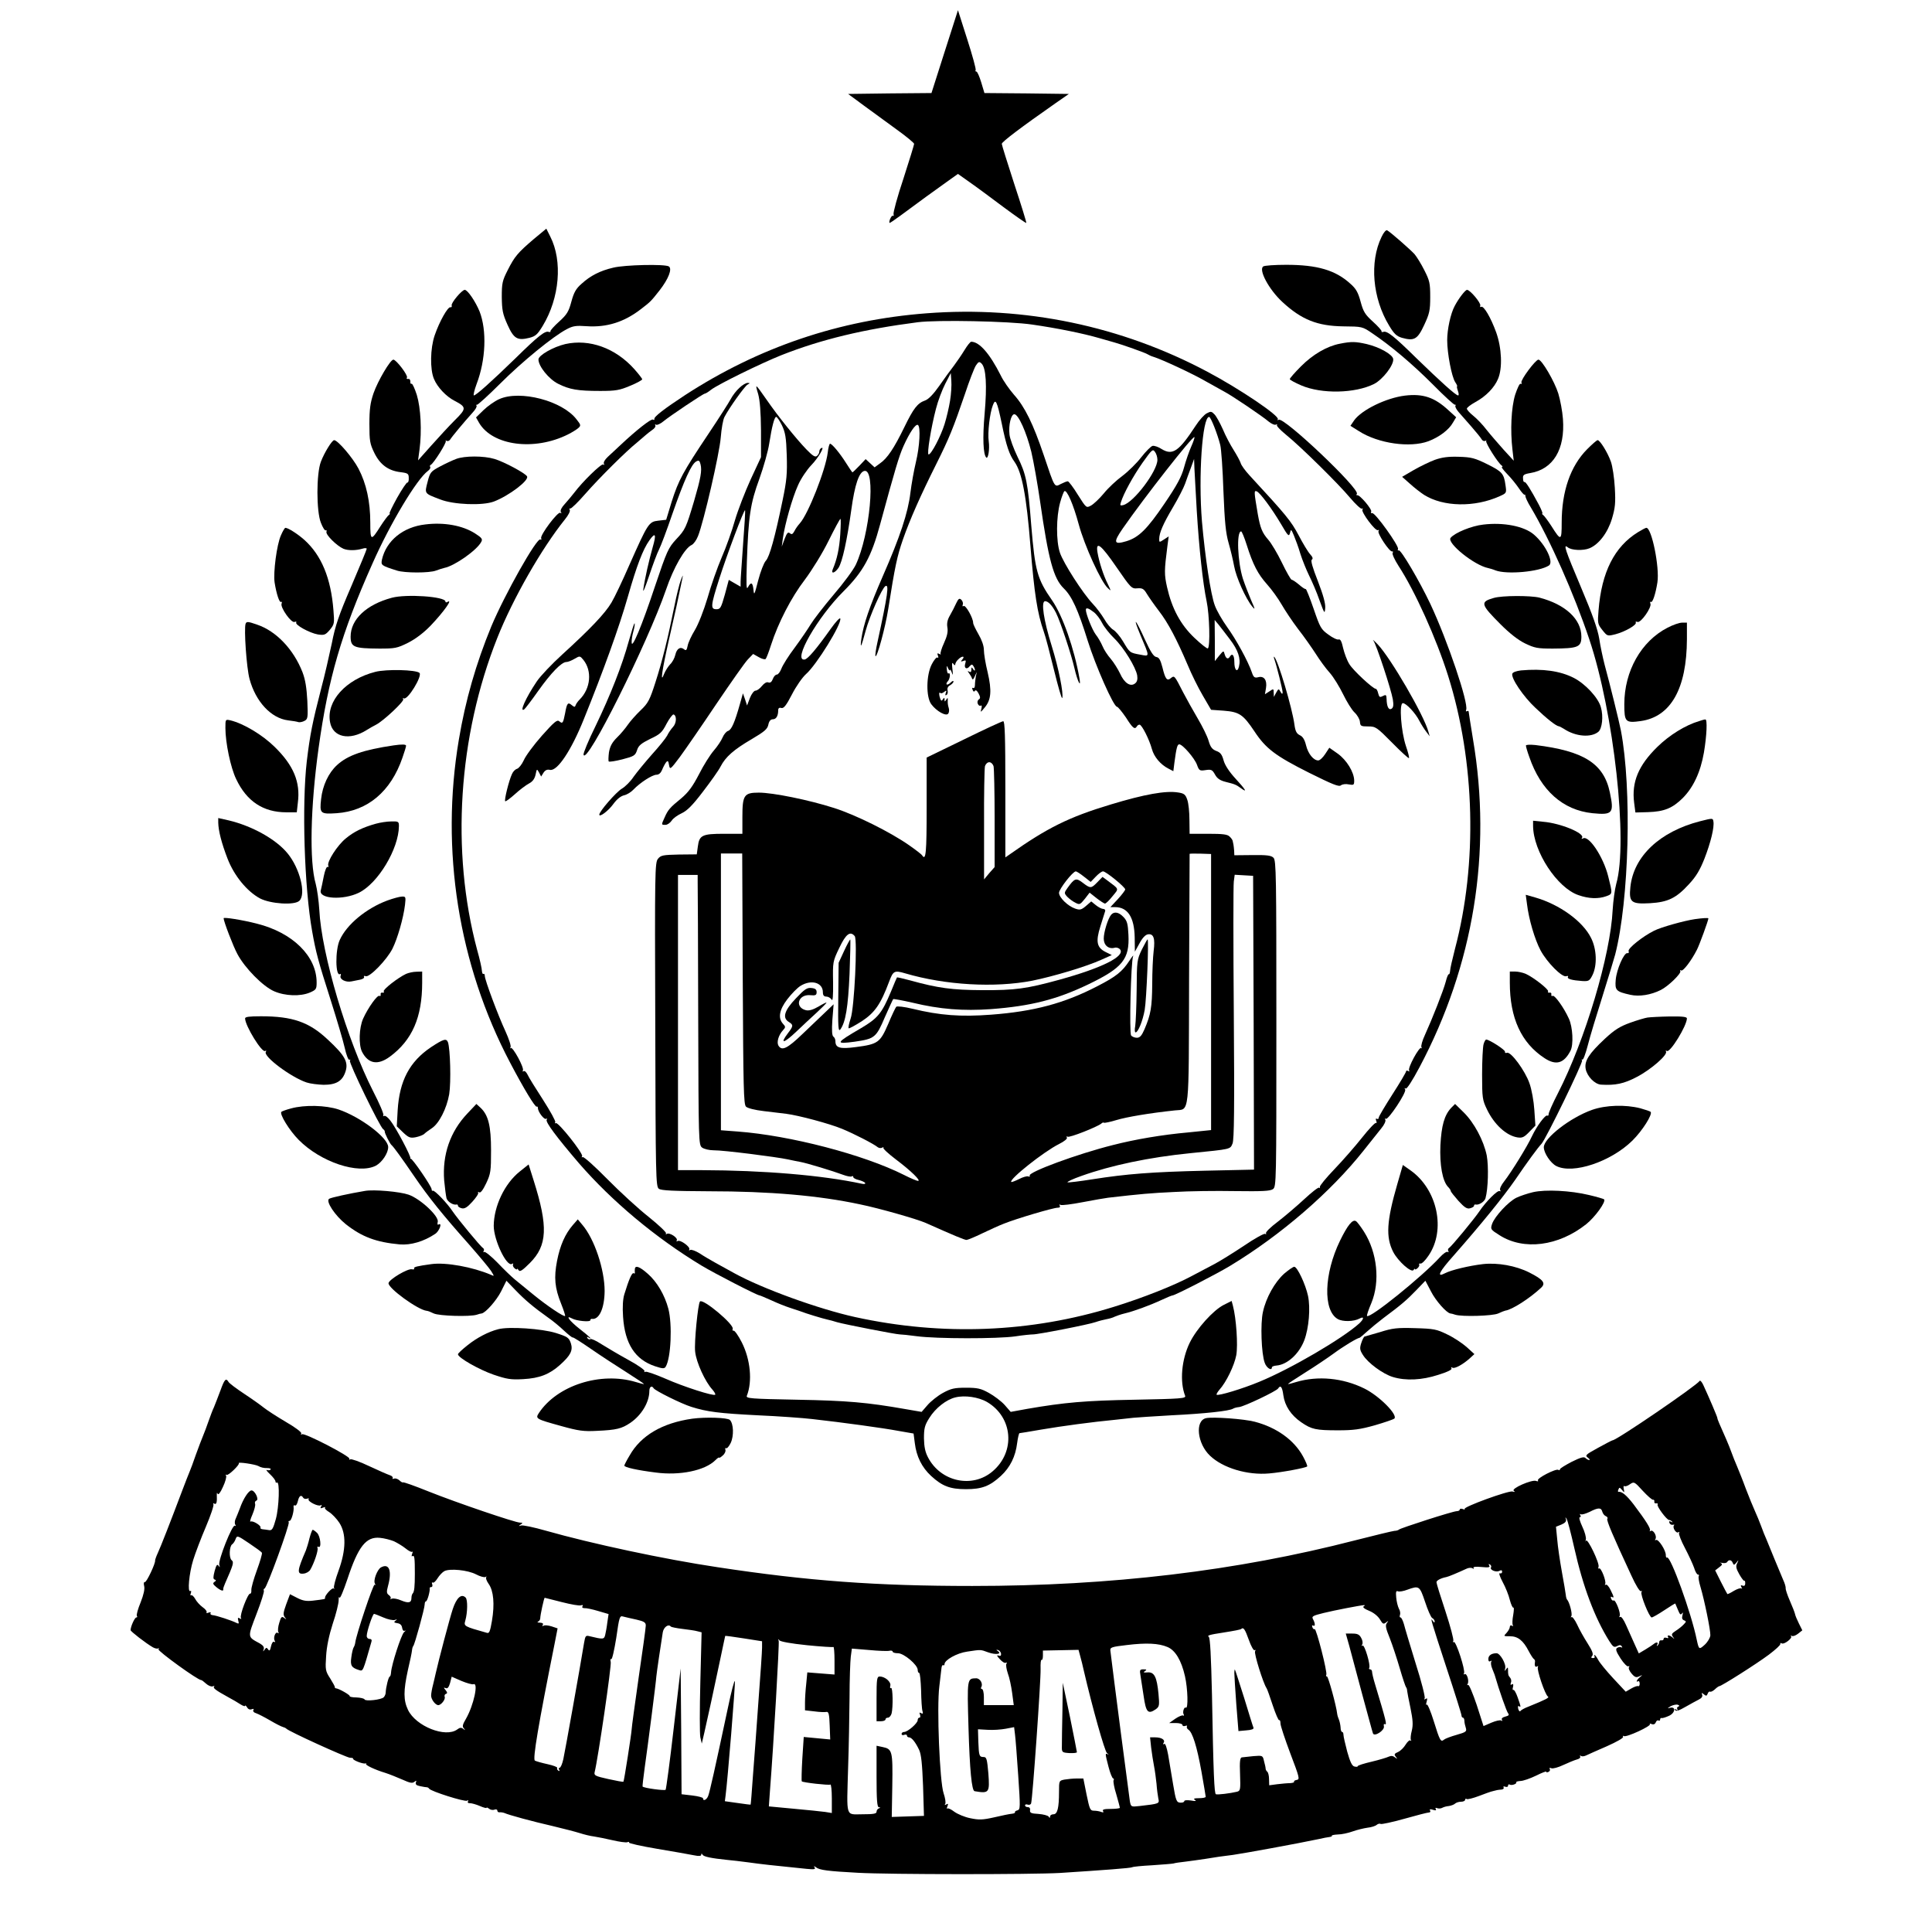 <?xml version="1.0" standalone="no"?>
<!DOCTYPE svg PUBLIC "-//W3C//DTD SVG 20010904//EN"
 "http://www.w3.org/TR/2001/REC-SVG-20010904/DTD/svg10.dtd">
<svg version="1.0" xmlns="http://www.w3.org/2000/svg"
 width="1080pt" height="1073pt" viewBox="0 0 1080 1073"
 preserveAspectRatio="xMidYMid meet">
<g transform="translate(0,1073) scale(0.1,-0.1)"
fill="#000000" stroke="none">
<path d="M5281 10442 l-74 -232 -233 -2 -233 -3 88 -65 c49 -36 132 -96 185
-135 53 -38 96 -74 96 -79 0 -5 -27 -93 -60 -195 -34 -101 -58 -191 -55 -198
2 -8 1 -12 -4 -9 -7 5 -25 -34 -18 -40 1 -1 27 16 58 39 86 64 215 158 272
198 l52 37 65 -46 c36 -25 121 -88 189 -139 69 -51 126 -91 128 -89 2 2 -28
99 -67 217 -38 117 -70 219 -70 225 0 11 107 92 303 229 l72 50 -236 3 -236 2
-18 60 c-10 33 -22 60 -27 60 -5 0 -7 4 -4 8 3 5 -18 82 -47 172 l-52 163 -74
-231z"/>
<path d="M2984 9394 c-90 -77 -107 -97 -146 -174 -30 -59 -33 -73 -33 -150 1
-73 5 -95 32 -155 35 -78 55 -90 123 -73 34 9 45 19 74 67 94 155 112 362 42
499 l-22 44 -70 -58z"/>
<path d="M7723 9406 c-68 -140 -51 -343 43 -497 27 -45 41 -58 71 -67 68 -19
87 -9 124 71 30 64 34 82 34 157 0 77 -3 91 -33 150 -18 36 -43 76 -55 90 -23
25 -133 122 -153 133 -6 3 -20 -13 -31 -37z"/>
<path d="M3428 9234 c-73 -17 -128 -45 -177 -90 -31 -27 -43 -48 -57 -100 -15
-56 -25 -72 -68 -111 -28 -25 -50 -50 -49 -54 2 -5 -3 -6 -10 -4 -19 8 -59
-23 -184 -146 -139 -135 -222 -209 -234 -209 -4 0 2 28 15 63 52 136 58 300
17 406 -23 56 -67 121 -83 121 -16 0 -78 -74 -73 -87 2 -7 -1 -12 -7 -10 -15
3 -62 -81 -88 -157 -25 -73 -27 -190 -4 -244 19 -46 68 -98 115 -122 67 -35
68 -43 2 -108 -32 -32 -91 -96 -132 -142 l-74 -83 8 59 c14 107 7 234 -15 307
-12 37 -25 65 -29 62 -5 -2 -8 3 -7 13 0 9 -5 16 -12 14 -8 -1 -11 2 -7 8 7
12 -60 100 -76 100 -17 0 -87 -119 -111 -188 -18 -53 -23 -89 -23 -172 0 -95
3 -111 28 -162 32 -65 78 -99 147 -107 41 -5 45 -9 45 -33 1 -15 -3 -26 -8
-25 -4 1 -30 -37 -57 -85 -27 -49 -46 -88 -42 -88 4 0 2 -4 -4 -8 -6 -4 -27
-32 -47 -63 -53 -84 -57 -83 -57 20 0 118 -22 218 -66 302 -32 61 -116 159
-136 159 -12 0 -55 -70 -74 -120 -26 -67 -26 -278 0 -342 10 -26 22 -45 27
-42 5 3 6 -1 4 -8 -6 -16 58 -79 95 -95 27 -11 71 -10 108 1 12 4 22 3 22 -1
0 -5 -39 -99 -86 -209 -70 -162 -90 -221 -109 -319 -14 -66 -40 -181 -60 -255
-48 -186 -62 -255 -80 -405 -28 -243 -14 -704 30 -950 21 -118 33 -164 105
-389 33 -104 68 -222 77 -262 9 -41 21 -70 26 -67 6 3 7 1 3 -5 -7 -11 168
-372 186 -383 5 -3 9 -9 9 -13 -2 -8 29 -69 38 -76 10 -8 54 -68 127 -175 80
-117 159 -215 304 -378 58 -66 114 -133 125 -150 19 -31 19 -31 0 -22 -103 44
-252 71 -333 60 -80 -11 -102 -16 -97 -25 3 -4 -3 -6 -12 -4 -23 6 -127 -56
-131 -77 -5 -27 164 -150 213 -155 6 0 24 -7 40 -15 31 -14 201 -19 240 -7 11
4 23 7 27 7 22 3 83 72 109 123 l30 60 52 -54 c53 -55 101 -95 181 -152 25
-17 65 -50 89 -73 25 -23 46 -40 49 -38 2 2 48 -27 103 -65 55 -38 144 -96
198 -130 53 -34 97 -63 97 -65 0 -2 -21 3 -46 11 -197 59 -440 -19 -542 -174
-20 -31 -16 -33 125 -72 97 -27 125 -31 200 -27 110 5 138 12 187 45 63 43
106 116 106 178 0 24 14 32 24 15 9 -14 156 -87 211 -104 89 -28 156 -36 370
-47 116 -5 253 -15 305 -21 178 -20 395 -50 481 -66 l86 -15 7 -54 c9 -74 39
-135 91 -183 62 -57 106 -74 195 -74 89 0 133 17 195 74 52 48 82 109 91 184
4 30 10 55 13 55 3 0 58 9 121 20 117 20 289 43 415 55 39 4 84 9 100 11 17 2
113 8 215 14 185 9 323 24 343 37 6 4 22 8 34 9 28 3 209 89 218 104 13 21 23
9 29 -38 8 -59 43 -112 100 -151 58 -40 82 -45 206 -45 86 0 123 5 205 28 55
16 104 33 109 37 23 20 -84 128 -168 169 -120 59 -259 72 -380 36 -25 -8 -46
-13 -46 -11 0 2 44 31 98 65 53 33 124 81 157 105 54 40 132 87 145 88 3 1 22
17 43 36 21 19 61 52 90 74 101 75 132 102 184 156 l51 53 31 -59 c26 -52 87
-121 109 -124 4 0 16 -3 27 -7 39 -12 209 -7 240 7 17 8 35 15 40 16 38 5 137
69 199 127 29 26 14 46 -65 86 -75 38 -177 56 -259 47 -77 -9 -178 -33 -212
-51 -50 -26 -34 7 50 101 153 174 273 322 340 418 70 103 129 183 149 204 25
27 233 455 227 466 -4 7 -3 9 1 5 5 -5 18 31 31 80 12 48 50 173 83 277 33
105 64 208 70 230 78 304 94 927 32 1252 -11 55 -59 250 -91 368 -10 39 -24
104 -30 145 -9 54 -37 134 -101 285 -90 213 -102 248 -75 226 20 -17 87 -20
122 -5 52 22 101 86 125 165 18 61 21 87 16 173 -3 55 -13 121 -22 146 -18 51
-61 120 -74 120 -5 0 -31 -23 -59 -51 -93 -94 -142 -235 -142 -410 0 -103 -4
-104 -57 -20 -20 31 -41 59 -47 63 -6 4 -8 8 -4 8 3 0 -5 21 -19 48 -47 88
-75 132 -81 128 -4 -2 -8 6 -8 19 -2 20 4 25 40 31 128 21 196 132 183 303 -3
42 -15 106 -26 142 -21 67 -92 189 -111 189 -16 0 -101 -114 -95 -128 3 -7 1
-10 -5 -7 -5 3 -18 -25 -30 -61 -22 -72 -28 -199 -15 -309 l7 -60 -56 61 c-30
34 -74 84 -96 112 -21 28 -55 63 -75 79 -19 15 -35 33 -35 39 0 6 21 22 48 37
59 32 106 81 126 129 26 60 21 173 -10 260 -30 83 -70 151 -84 143 -5 -3 -8 0
-5 7 5 14 -57 88 -74 88 -10 0 -47 -48 -69 -90 -23 -42 -42 -131 -42 -191 0
-74 25 -205 45 -235 9 -13 13 -24 10 -24 -2 0 0 -11 5 -25 5 -14 6 -25 1 -25
-13 0 -98 77 -233 208 -124 122 -165 155 -185 147 -7 -2 -12 -1 -10 4 1 4 -21
29 -49 54 -43 39 -53 55 -68 111 -14 52 -26 73 -57 100 -83 76 -185 106 -359
106 -63 0 -121 -4 -128 -9 -28 -18 31 -129 107 -199 107 -99 196 -134 340
-136 105 -1 107 -1 161 -38 107 -72 226 -173 340 -287 63 -64 119 -115 123
-113 5 1 6 -1 3 -6 -3 -4 5 -20 17 -34 12 -14 45 -51 72 -82 28 -32 54 -64 58
-72 5 -8 14 -11 20 -8 7 4 9 4 5 0 -7 -8 66 -124 87 -138 5 -4 6 -8 1 -8 -5 0
8 -17 29 -39 21 -21 50 -57 65 -79 15 -23 30 -39 32 -37 3 3 5 -1 5 -7 0 -7
13 -36 30 -63 108 -182 243 -486 327 -737 138 -410 218 -1136 151 -1368 -8
-30 -17 -95 -20 -145 -12 -253 -154 -729 -306 -1025 -30 -58 -53 -111 -52
-117 0 -7 -3 -11 -7 -8 -11 7 -60 -60 -86 -115 -26 -57 -116 -202 -155 -252
-17 -21 -27 -43 -23 -49 4 -7 3 -9 -3 -6 -11 7 -77 -59 -113 -113 -30 -44
-156 -197 -170 -205 -6 -4 -7 -11 -4 -17 4 -6 2 -8 -3 -5 -6 4 -26 -10 -45
-31 -98 -107 -390 -343 -406 -327 -3 2 8 35 24 72 50 121 33 282 -41 399 -18
28 -38 55 -45 59 -19 12 -47 -23 -89 -109 -90 -185 -96 -390 -13 -438 28 -16
90 -15 123 3 26 14 24 -3 -3 -28 -93 -84 -383 -254 -559 -326 -91 -38 -229
-80 -238 -72 -2 3 5 15 16 28 38 42 83 135 94 193 10 56 0 206 -19 277 l-7 26
-44 -22 c-59 -30 -151 -132 -190 -211 -46 -94 -57 -218 -26 -297 6 -15 -22
-17 -282 -22 -277 -5 -391 -15 -600 -51 l-93 -17 -34 39 c-19 21 -59 51 -88
67 -45 25 -64 29 -128 29 -64 0 -83 -4 -129 -29 -29 -16 -68 -47 -86 -68 l-33
-38 -93 16 c-211 37 -324 47 -602 52 -260 5 -288 7 -282 22 32 81 20 203 -28
298 -19 38 -40 67 -46 66 -5 -2 -8 3 -5 10 9 24 -166 171 -183 153 -11 -11
-33 -230 -27 -280 6 -60 56 -169 97 -213 11 -13 18 -25 15 -28 -9 -9 -175 44
-279 90 -56 24 -106 42 -112 38 -6 -3 -7 -2 -4 4 3 5 -37 34 -91 63 -53 29
-120 69 -149 87 -29 19 -57 32 -62 29 -5 -4 -13 -1 -17 5 -4 8 -3 9 4 5 31
-19 6 5 -48 47 -57 45 -83 80 -42 58 25 -14 102 -21 102 -10 0 5 3 8 8 8 41
-7 71 58 72 155 0 121 -57 292 -125 371 l-25 30 -28 -32 c-43 -50 -71 -113
-88 -200 -18 -93 -13 -151 23 -240 14 -35 24 -66 22 -68 -7 -6 -101 57 -178
120 -40 33 -87 71 -104 85 -17 14 -60 55 -95 92 -36 37 -70 64 -75 61 -6 -3
-7 -1 -3 5 3 6 2 13 -4 17 -14 8 -140 161 -170 205 -31 47 -102 120 -110 115
-4 -2 -7 1 -7 8 0 16 -110 176 -117 171 -3 -2 -4 -1 -2 2 6 8 -79 169 -111
210 -14 19 -30 31 -36 27 -5 -3 -7 -1 -4 4 4 6 -22 66 -57 134 -145 284 -289
769 -301 1014 -3 50 -12 115 -20 145 -36 125 -30 427 16 759 54 389 127 641
301 1031 100 226 248 472 310 518 10 7 16 17 13 22 -3 4 -2 10 3 12 15 6 91
126 84 134 -4 4 -2 4 5 0 6 -3 15 0 20 8 8 14 77 97 125 150 15 16 25 33 22
38 -3 5 -2 7 3 6 4 -1 62 51 128 117 124 124 298 266 373 305 35 19 54 21 110
17 114 -8 212 23 307 97 52 40 54 42 102 103 50 64 72 121 52 134 -22 14 -248
9 -311 -7z m2090 -6340 c144 -85 160 -277 31 -387 -113 -97 -290 -59 -361 77
-16 30 -22 59 -23 107 0 56 4 73 30 114 34 55 95 103 146 115 52 13 129 2 177
-26z"/>
<path d="M5180 8979 c-488 -37 -939 -190 -1350 -457 -116 -76 -176 -122 -172
-134 1 -5 -2 -7 -8 -3 -10 6 -94 -60 -180 -141 -25 -23 -58 -54 -73 -68 -16
-15 -25 -31 -21 -38 4 -7 3 -8 -4 -4 -11 6 -115 -95 -163 -159 -12 -16 -36
-44 -52 -62 -18 -19 -26 -36 -22 -44 5 -8 4 -10 -3 -5 -14 8 -113 -124 -107
-142 3 -7 1 -11 -4 -7 -20 12 -200 -308 -275 -487 -85 -207 -144 -411 -181
-632 -104 -616 -3 -1256 287 -1806 75 -143 140 -250 148 -245 4 2 7 -1 7 -8 0
-21 35 -67 46 -60 6 3 7 1 3 -5 -8 -13 56 -98 180 -243 185 -213 426 -415 685
-572 73 -44 312 -167 325 -167 3 0 33 -13 67 -28 34 -16 80 -34 102 -41 22 -7
49 -16 60 -20 27 -11 126 -41 150 -46 11 -2 36 -9 55 -15 42 -12 329 -68 350
-68 8 0 51 -4 94 -10 110 -15 454 -15 551 -1 44 7 89 11 99 11 25 -1 312 55
351 69 17 6 44 13 60 16 17 3 37 9 46 14 9 4 34 13 55 18 51 12 139 44 208 76
30 14 57 25 61 25 13 0 247 120 321 165 285 172 564 414 747 645 37 47 81 102
98 123 17 20 27 42 23 49 -4 6 -3 8 3 5 13 -8 117 148 108 164 -5 7 -4 10 3 5
6 -4 36 42 77 119 303 570 406 1204 299 1834 -13 80 -24 149 -24 153 0 5 -4 6
-10 3 -5 -3 -7 0 -4 8 14 37 -103 384 -200 591 -61 129 -166 307 -177 300 -5
-3 -7 1 -4 8 6 17 -128 204 -144 200 -7 -1 -10 2 -6 8 7 12 -65 97 -78 92 -5
-1 -6 2 -2 8 17 28 -408 431 -437 414 -6 -4 -8 -3 -5 3 11 18 -212 169 -393
265 -481 256 -1021 369 -1570 327z m590 -63 c139 -20 283 -49 376 -76 38 -11
76 -22 84 -24 41 -11 176 -59 185 -66 6 -4 21 -11 35 -15 45 -14 214 -92 290
-136 41 -23 89 -50 106 -59 40 -21 211 -136 247 -167 16 -13 34 -20 40 -16 7
3 9 3 5 -2 -4 -4 18 -28 50 -54 82 -66 294 -275 359 -353 31 -37 61 -64 66
-61 6 3 7 1 3 -5 -8 -14 73 -123 87 -115 6 3 7 1 3 -5 -8 -13 62 -118 76 -114
5 1 7 -2 3 -8 -4 -6 11 -39 33 -73 92 -141 211 -405 277 -614 151 -479 165
-1050 38 -1528 -14 -55 -27 -110 -27 -122 -1 -11 -4 -20 -7 -18 -3 2 -11 -16
-17 -41 -13 -50 -76 -209 -116 -297 -15 -32 -24 -63 -20 -70 4 -6 3 -9 -1 -4
-11 9 -77 -112 -68 -126 3 -6 1 -7 -5 -3 -7 4 -12 3 -12 -2 0 -5 -34 -63 -76
-128 -42 -66 -77 -124 -77 -131 0 -7 -5 -9 -10 -6 -6 4 -8 -1 -4 -11 4 -9 3
-15 -1 -12 -5 3 -40 -34 -78 -82 -38 -48 -107 -127 -154 -176 -47 -49 -84 -94
-82 -100 2 -6 0 -8 -4 -4 -4 4 -41 -25 -83 -64 -42 -39 -109 -96 -148 -126
-40 -30 -70 -59 -66 -65 3 -5 1 -7 -5 -3 -6 3 -59 -26 -119 -67 -60 -40 -133
-85 -163 -101 -30 -16 -86 -45 -125 -66 -102 -55 -277 -124 -439 -174 -463
-144 -958 -164 -1446 -57 -204 45 -519 159 -675 245 -33 18 -81 45 -107 59
-25 14 -65 37 -87 52 -23 14 -47 23 -53 19 -6 -4 -8 -3 -5 3 8 13 -50 56 -65
47 -6 -4 -8 -3 -5 3 9 14 -40 46 -55 37 -6 -4 -8 -3 -5 3 3 5 -40 46 -96 91
-56 44 -160 139 -231 211 -71 72 -133 128 -139 124 -6 -3 -7 -1 -3 5 8 14
-134 193 -147 185 -6 -3 -7 -1 -3 5 3 6 -28 62 -69 126 -41 63 -80 126 -86
140 -7 14 -16 23 -22 19 -6 -3 -7 -2 -4 4 9 14 -57 135 -68 126 -4 -5 -5 -2
-1 4 4 7 -9 46 -28 88 -41 88 -116 288 -116 311 0 8 -3 13 -7 11 -5 -3 -8 5
-9 16 0 12 -12 66 -27 119 -147 550 -106 1192 113 1743 87 219 247 499 378
662 19 23 31 47 27 53 -4 6 -2 9 3 8 5 -2 43 35 84 82 78 89 228 238 288 286
19 16 41 35 49 42 8 7 24 20 37 29 13 8 21 20 17 26 -3 5 -1 7 5 3 5 -3 23 5
39 18 36 30 224 156 233 156 4 0 19 9 34 21 36 29 281 149 394 194 223 88 460
145 762 184 109 14 512 6 640 -13z"/>
<path d="M5392 8774 c-15 -25 -42 -64 -59 -87 -18 -23 -55 -74 -82 -113 -33
-47 -60 -75 -79 -82 -43 -15 -65 -43 -117 -150 -57 -117 -95 -174 -136 -202
l-30 -22 -25 23 -25 23 -35 -37 c-19 -20 -37 -37 -39 -37 -1 0 -18 24 -36 53
-34 54 -78 107 -89 107 -4 0 -10 -22 -13 -50 -12 -96 -109 -343 -156 -395 -10
-11 -24 -30 -30 -43 -10 -18 -15 -21 -26 -12 -10 8 -16 2 -29 -32 l-16 -43 6
45 c11 79 53 228 85 298 16 37 50 87 74 112 40 41 80 111 55 95 -6 -3 -10 -12
-10 -19 0 -8 -6 -18 -13 -24 -10 -9 -24 0 -59 36 -58 60 -160 187 -222 277
-66 94 -66 94 -48 33 10 -36 15 -101 16 -203 l0 -150 -58 -125 c-31 -68 -71
-171 -88 -229 -16 -57 -49 -150 -74 -207 -24 -56 -60 -158 -79 -226 -21 -70
-51 -147 -71 -180 -19 -31 -37 -70 -40 -87 -5 -25 -9 -29 -20 -20 -21 17 -41
4 -49 -31 -4 -18 -17 -42 -29 -53 -11 -12 -26 -35 -33 -52 -24 -63 -13 16 26
188 35 152 53 234 75 342 5 25 4 24 -8 -7 -8 -20 -24 -85 -36 -145 -36 -178
-68 -309 -106 -426 -32 -100 -41 -117 -83 -157 -26 -25 -58 -61 -71 -80 -13
-19 -40 -52 -61 -72 -28 -28 -39 -49 -45 -83 -3 -25 -4 -48 -1 -51 3 -3 37 2
76 12 65 17 72 21 82 51 8 26 23 38 73 63 56 26 67 36 92 85 16 30 34 53 39
52 19 -6 17 -49 -3 -70 -11 -12 -26 -34 -33 -49 -8 -15 -46 -62 -85 -105 -38
-43 -84 -99 -102 -124 -17 -26 -47 -56 -66 -67 -32 -19 -126 -127 -126 -145 0
-17 51 21 79 60 19 26 40 43 59 48 16 3 40 18 53 32 36 38 105 83 129 83 13 0
24 10 31 27 6 15 16 34 22 42 10 12 13 9 17 -15 5 -27 7 -26 61 46 30 41 122
174 203 295 82 121 161 234 177 250 l29 30 32 -18 c17 -10 34 -14 38 -10 4 4
18 40 30 78 40 124 113 266 189 365 41 55 98 147 133 218 33 67 63 122 66 122
3 0 2 -39 -1 -87 -5 -78 -18 -139 -42 -195 -11 -28 12 -21 32 8 22 34 48 154
72 326 19 139 43 210 73 216 65 13 31 -355 -48 -524 -13 -28 -69 -104 -125
-169 -55 -65 -112 -139 -127 -164 -15 -25 -55 -84 -89 -130 -35 -46 -68 -99
-75 -118 -7 -18 -18 -33 -25 -33 -8 0 -18 -11 -23 -25 -6 -16 -14 -23 -25 -19
-9 4 -23 -4 -36 -20 -11 -14 -27 -26 -36 -26 -8 0 -22 -18 -31 -41 l-16 -42
-11 34 -12 34 -17 -60 c-29 -103 -47 -144 -66 -150 -10 -3 -24 -20 -31 -37 -7
-17 -29 -50 -49 -73 -20 -23 -58 -83 -83 -133 -36 -69 -59 -100 -99 -134 -64
-52 -74 -64 -93 -107 -19 -42 -19 -41 5 -41 11 0 26 11 35 24 8 13 34 31 56
41 30 14 61 45 118 120 43 56 88 119 99 141 28 54 73 94 174 153 71 42 88 56
93 81 4 20 13 30 25 30 19 0 30 19 30 50 0 12 6 17 18 13 13 -3 27 14 59 76
23 45 58 95 78 113 59 51 202 283 192 311 -2 7 -26 -19 -53 -57 -81 -114 -128
-169 -146 -172 -70 -10 72 237 218 382 109 109 155 192 204 374 83 305 105
380 131 438 34 75 67 124 80 117 16 -10 10 -120 -11 -207 -11 -46 -25 -123
-31 -173 -13 -110 -58 -246 -155 -467 -74 -170 -107 -267 -119 -348 -8 -62 -1
-48 24 45 23 84 91 237 110 249 22 14 14 -46 -44 -313 -9 -40 -14 -76 -11 -78
9 -9 55 161 71 262 38 242 50 296 82 389 40 114 97 243 187 423 72 144 95 201
160 391 24 73 52 145 61 159 15 22 19 24 32 11 25 -25 31 -121 17 -280 -12
-136 -8 -227 9 -245 11 -10 20 48 14 90 -7 49 6 159 23 202 15 40 23 26 50
-103 25 -123 42 -173 71 -213 42 -59 67 -191 89 -469 22 -270 38 -375 75 -481
9 -24 34 -120 57 -214 23 -93 43 -164 46 -156 8 25 -20 166 -59 291 -45 144
-61 250 -37 250 18 0 40 -24 61 -65 25 -50 86 -234 103 -309 17 -74 39 -118
28 -56 -29 165 -93 348 -153 435 -83 119 -95 164 -116 415 -19 244 -29 290
-77 387 -22 46 -43 102 -45 125 -6 53 9 113 27 113 23 0 68 -101 95 -210 13
-55 35 -180 49 -277 47 -327 75 -431 133 -487 45 -44 79 -118 133 -291 44
-141 145 -370 164 -370 6 -1 28 -28 50 -60 38 -60 49 -69 61 -50 3 6 10 10 15
10 13 0 55 -84 69 -136 12 -44 48 -87 93 -110 l27 -14 6 48 c11 82 16 102 27
102 19 0 86 -78 99 -114 12 -33 15 -35 48 -30 32 5 38 2 53 -25 12 -22 28 -33
60 -41 52 -13 57 -15 86 -36 37 -27 25 -7 -32 55 -35 38 -59 75 -66 101 -9 33
-18 45 -41 53 -23 9 -33 22 -43 57 -7 25 -35 81 -61 125 -26 44 -62 109 -81
145 -49 96 -49 96 -69 80 -21 -18 -31 -6 -47 60 -11 42 -19 56 -34 58 -15 2
-32 28 -64 98 -52 115 -71 135 -26 27 54 -128 54 -122 1 -112 -60 11 -59 10
-97 74 -17 29 -43 59 -56 66 -13 8 -35 34 -49 59 -15 25 -43 63 -64 85 -57 60
-165 229 -184 286 -22 65 -21 200 1 280 9 33 20 61 24 64 14 9 50 -74 80 -185
32 -119 126 -325 163 -357 19 -18 19 -18 0 22 -24 47 -49 124 -58 178 -11 67
20 43 107 -84 80 -116 84 -120 116 -117 27 2 36 -2 53 -31 11 -18 41 -61 67
-95 52 -67 100 -159 161 -302 21 -51 59 -128 85 -172 l46 -79 71 -5 c87 -7
108 -21 171 -115 64 -97 117 -137 306 -232 131 -65 167 -80 178 -70 8 6 27 9
44 5 28 -5 30 -3 30 22 -1 47 -42 114 -92 150 l-47 33 -23 -35 c-13 -20 -30
-36 -39 -36 -26 0 -56 36 -68 84 -8 33 -19 50 -35 57 -18 9 -25 22 -30 59 -12
91 -92 361 -113 379 -3 3 -3 -3 1 -14 12 -33 46 -169 46 -185 -1 -11 -4 -10
-12 4 -10 18 -11 18 -24 -5 l-13 -24 -1 24 c0 22 -1 23 -24 7 l-25 -16 6 35
c7 44 -11 69 -44 60 -20 -5 -26 0 -35 27 -22 64 -88 184 -138 253 -28 39 -59
93 -69 121 -23 60 -55 274 -72 469 -21 253 2 585 40 585 9 0 46 -93 62 -156 6
-22 14 -138 18 -259 7 -175 13 -234 29 -290 11 -38 25 -97 31 -130 11 -61 64
-180 101 -225 17 -21 17 -16 -6 35 -14 33 -35 87 -46 120 -30 95 -37 265 -10
265 4 0 18 -34 31 -75 35 -111 63 -164 114 -221 26 -29 62 -79 81 -112 19 -33
60 -95 92 -137 33 -42 77 -105 99 -139 22 -35 57 -83 79 -107 21 -24 54 -78
74 -119 20 -41 48 -87 64 -102 15 -14 29 -38 30 -52 2 -24 6 -26 46 -26 42 0
48 -4 134 -91 49 -50 92 -89 94 -86 3 3 -5 33 -17 68 -27 81 -39 239 -17 239
19 0 71 -56 93 -100 10 -19 27 -46 38 -60 l19 -25 -7 25 c-25 93 -211 412
-283 488 -20 21 -32 31 -25 22 17 -22 100 -275 109 -329 5 -32 3 -45 -7 -52
-16 -10 -27 11 -28 54 -1 24 -3 26 -21 17 -17 -9 -20 -7 -26 15 -3 14 -9 25
-13 25 -16 0 -128 104 -148 138 -13 20 -28 61 -35 90 -8 37 -15 51 -25 48 -7
-3 -33 9 -57 27 -42 30 -47 40 -83 145 -21 61 -41 111 -44 110 -3 -2 -20 9
-38 25 -18 15 -36 27 -41 27 -4 0 -29 43 -54 95 -25 52 -60 110 -76 128 -35
40 -45 66 -59 144 -21 124 -22 133 -6 127 19 -8 83 -94 136 -183 39 -67 44
-72 50 -50 5 23 7 22 22 -14 9 -22 26 -67 36 -102 11 -35 33 -89 49 -122 16
-32 43 -94 58 -138 28 -76 29 -78 32 -43 2 25 -11 72 -41 150 -30 76 -41 115
-34 120 8 5 5 15 -9 30 -12 13 -41 61 -65 107 -42 79 -68 111 -274 334 -24 26
-47 57 -50 70 -4 12 -22 45 -39 72 -18 28 -45 79 -60 115 -16 36 -37 74 -47
84 -16 17 -21 18 -43 6 -14 -7 -42 -38 -62 -69 -94 -144 -129 -168 -190 -131
-18 12 -41 20 -51 18 -9 -2 -37 -30 -63 -63 -25 -33 -73 -80 -106 -105 -33
-24 -80 -68 -104 -98 -25 -30 -57 -60 -72 -68 -26 -14 -26 -13 -73 61 -25 41
-51 75 -56 75 -6 0 -23 -7 -39 -15 -36 -19 -33 -25 -95 160 -60 177 -106 271
-167 339 -26 30 -60 78 -74 108 -61 121 -119 188 -165 188 -5 0 -22 -21 -37
-46z m-81 -283 c-6 -38 -20 -97 -31 -132 -21 -67 -74 -169 -89 -169 -11 0 14
152 41 255 11 44 35 107 52 140 l31 60 3 -43 c2 -24 -1 -74 -7 -111z m-940
-138 c19 -40 24 -68 27 -168 3 -101 0 -140 -23 -250 -43 -208 -73 -317 -94
-339 -11 -12 -30 -61 -43 -111 -20 -79 -23 -85 -26 -52 -4 42 -14 47 -31 15
-9 -18 -10 12 -6 142 9 255 19 325 70 464 24 67 49 156 55 197 15 96 29 149
39 149 5 0 19 -21 32 -47z m2288 -119 c-12 -27 -30 -79 -40 -116 -14 -52 -39
-99 -109 -202 -97 -143 -144 -190 -214 -211 -70 -21 -74 -7 -20 71 123 177
392 520 401 511 2 -2 -6 -26 -18 -53z m-189 -74 c0 -63 -132 -238 -191 -253
-17 -4 -19 -2 -13 16 15 49 69 147 121 221 52 73 57 78 69 61 8 -10 14 -30 14
-45z m220 -285 c13 -210 34 -405 55 -505 16 -75 21 -255 7 -264 -4 -3 -38 24
-75 59 -78 74 -126 164 -153 283 -16 72 -16 91 2 231 l7 53 -26 -17 c-26 -17
-27 -17 -27 2 0 35 22 85 77 178 29 49 60 109 68 132 8 24 23 64 33 91 l17 47
2 -55 c2 -30 7 -136 13 -235z m-2536 -185 c-7 -102 -14 -197 -14 -212 l0 -27
-33 19 -33 19 -22 -82 c-21 -74 -25 -82 -47 -82 -34 0 -33 18 16 171 42 132
138 388 144 382 2 -2 -3 -86 -11 -188z m1960 -381 c15 -11 36 -39 47 -61 11
-22 42 -61 68 -86 54 -53 120 -161 128 -207 3 -21 0 -35 -11 -44 -26 -22 -61
1 -85 55 -12 25 -35 62 -52 82 -17 19 -38 51 -46 71 -8 19 -25 49 -38 65 -20
27 -55 115 -55 138 0 14 16 9 44 -13z m761 -152 c46 -60 62 -108 51 -152 -9
-37 -26 -21 -26 26 0 37 -12 51 -25 29 -10 -17 -22 -11 -29 13 -6 22 -6 22
-31 -8 l-24 -30 0 115 -1 115 21 -25 c11 -14 40 -51 64 -83z"/>
<path d="M4133 8562 c-17 -15 -38 -43 -48 -62 -10 -19 -66 -107 -125 -195
-143 -214 -167 -259 -205 -378 l-31 -102 -44 -5 c-53 -6 -58 -14 -162 -248
-37 -85 -82 -180 -100 -210 -36 -61 -119 -148 -276 -291 -56 -51 -120 -118
-141 -149 -62 -92 -99 -175 -71 -157 5 3 41 50 79 104 72 101 130 161 157 161
9 0 29 8 46 18 29 17 30 17 49 -6 50 -62 41 -160 -21 -222 -9 -9 -20 -24 -22
-31 -4 -12 -7 -12 -22 0 -21 18 -27 12 -37 -45 -11 -56 -14 -61 -33 -45 -12
10 -29 -5 -97 -81 -45 -51 -91 -113 -101 -137 -11 -24 -28 -45 -38 -48 -10 -3
-22 -15 -28 -29 -17 -36 -44 -145 -38 -152 3 -3 27 15 54 39 26 24 62 51 79
60 21 11 32 27 37 50 7 33 7 33 19 12 l12 -23 13 21 c10 15 21 20 37 16 41 -7
118 108 188 282 110 272 198 515 247 687 50 175 84 263 120 314 34 48 40 35
19 -37 -21 -74 -44 -174 -53 -238 -3 -22 11 12 32 75 21 63 46 130 56 149 10
19 44 109 75 200 65 186 106 278 133 292 14 8 19 5 24 -16 9 -35 1 -78 -36
-205 -45 -151 -49 -160 -101 -215 -43 -47 -51 -64 -117 -260 -75 -226 -131
-358 -131 -315 -1 14 4 42 10 63 6 22 9 41 6 43 -2 2 -16 -42 -32 -99 -38
-138 -103 -303 -186 -475 -39 -79 -69 -151 -67 -160 15 -65 357 621 461 922
42 124 105 233 143 250 11 5 27 27 36 50 32 80 120 461 127 551 4 50 13 101
21 115 27 52 112 170 128 180 16 9 16 9 1 10 -9 0 -30 -12 -46 -28z"/>
<path d="M5345 7358 c-8 -18 -24 -49 -35 -68 -14 -24 -18 -44 -14 -67 4 -23
-1 -48 -19 -87 -14 -30 -22 -58 -19 -62 4 -4 1 -3 -7 1 -11 6 -13 4 -8 -9 4
-10 3 -15 -3 -11 -5 3 -19 -14 -31 -37 -32 -61 -33 -184 -3 -224 29 -39 84
-70 95 -52 5 7 6 22 2 33 -4 11 -6 29 -5 40 1 16 -1 17 -8 5 -9 -13 -10 -13
-10 0 0 12 -2 12 -9 2 -7 -11 -10 -10 -15 3 -8 22 -8 40 1 32 3 -4 13 -1 21 6
13 10 15 9 9 -6 -4 -12 -3 -16 4 -11 6 3 9 15 6 25 -3 12 2 23 14 29 10 6 19
15 19 21 0 6 -7 3 -16 -6 -9 -9 -19 -13 -22 -10 -3 3 0 11 6 17 13 13 17 52 4
44 -4 -2 -8 7 -9 22 -2 24 -1 24 7 7 5 -11 9 -15 10 -10 1 6 6 -1 11 -15 6
-18 7 -13 3 20 -4 33 -2 41 5 30 7 -9 11 -10 11 -3 0 6 7 19 16 27 20 21 41
21 24 1 -11 -13 -10 -14 5 -9 14 6 16 3 11 -14 -9 -26 8 -37 24 -16 11 12 15
12 21 2 5 -7 9 -17 9 -23 0 -5 -5 -3 -10 5 -8 13 -10 12 -10 -3 0 -12 -4 -16
-12 -11 -10 6 -10 4 -2 -7 6 -8 14 -21 17 -29 3 -11 8 -9 16 10 l12 25 -6 -25
c-2 -14 -5 -35 -5 -48 0 -13 -4 -20 -10 -17 -6 3 -7 -1 -3 -10 4 -11 8 -13 13
-6 4 7 12 1 20 -14 11 -21 11 -28 2 -34 -7 -4 -10 -15 -6 -24 3 -9 11 -14 16
-11 6 4 8 -2 4 -17 -6 -22 -5 -22 18 6 37 43 41 95 17 198 -12 48 -21 104 -21
125 0 23 -12 56 -30 87 -16 28 -30 56 -30 64 0 27 -42 101 -53 94 -6 -4 -8 -1
-5 8 3 8 -1 20 -8 27 -11 10 -16 7 -29 -20z"/>
<path d="M5388 6597 l-208 -101 0 -278 c0 -255 -4 -301 -25 -269 -3 6 -36 31
-73 57 -106 74 -297 169 -419 208 -140 45 -342 86 -421 86 -83 0 -92 -14 -92
-137 l0 -93 -103 0 c-122 0 -138 -8 -146 -71 l-6 -44 -100 -1 c-89 -2 -101 -4
-117 -24 -17 -21 -18 -70 -15 -927 2 -851 3 -905 20 -917 13 -10 82 -13 280
-14 340 0 615 -24 844 -73 108 -22 321 -83 368 -104 159 -71 217 -95 228 -95
6 0 45 16 84 35 40 19 96 45 125 56 69 28 276 89 300 89 12 0 16 4 12 12 -4 7
-3 8 4 4 6 -4 62 3 124 15 62 12 127 23 143 25 182 21 240 26 368 32 81 5 235
7 341 5 153 -2 196 0 212 11 19 14 19 37 19 925 0 828 -1 912 -16 927 -13 13
-37 16 -118 15 l-101 -1 -1 25 c-1 14 -3 30 -4 35 -1 6 -3 14 -4 19 0 5 -8 17
-17 25 -12 13 -38 16 -120 16 l-104 0 -1 78 c0 42 -5 93 -12 112 -10 30 -18
36 -52 41 -68 11 -187 -10 -375 -67 -236 -71 -356 -131 -567 -280 l-23 -16 0
381 c0 299 -3 381 -12 380 -7 0 -106 -46 -220 -102z m166 -149 c3 -13 6 -145
6 -293 l0 -271 -30 -34 -29 -35 0 305 c-1 168 2 315 5 328 4 12 14 22 24 22
10 0 20 -10 24 -22z m-1402 -1188 c3 -613 5 -701 18 -715 10 -9 49 -19 100
-25 47 -6 103 -12 125 -15 70 -9 242 -55 312 -84 68 -28 177 -84 200 -103 7
-5 18 -6 25 -2 7 4 10 4 6 0 -4 -5 28 -34 70 -66 85 -64 142 -120 124 -120 -7
0 -43 15 -80 34 -225 113 -635 220 -929 242 l-93 7 0 773 0 774 60 0 59 0 3
-700z m2618 -75 l0 -771 -127 -13 c-146 -13 -299 -39 -423 -71 -196 -49 -476
-152 -464 -171 3 -5 -1 -7 -8 -4 -7 3 -31 -4 -52 -15 -22 -11 -41 -18 -43 -16
-14 14 181 169 267 212 30 15 48 30 44 36 -4 6 -3 8 4 5 10 -7 164 54 188 73
6 6 13 8 15 5 3 -2 34 4 70 15 56 17 185 39 327 54 83 9 77 -48 79 735 2 383
3 697 3 699 0 1 27 2 60 1 l60 -2 0 -772z m-710 645 l37 -29 28 29 c16 17 34
30 41 30 16 0 124 -88 124 -101 0 -5 -19 -30 -41 -54 l-42 -45 27 0 c70 0 107
-57 109 -169 l1 -80 26 47 c16 30 33 48 47 50 32 5 41 -23 32 -93 -4 -33 -8
-116 -8 -185 -1 -129 -8 -170 -43 -252 -16 -37 -26 -48 -43 -48 -12 0 -27 6
-32 13 -11 14 -1 412 11 442 5 11 -5 0 -21 -25 -40 -61 -74 -88 -179 -142
-185 -96 -355 -141 -593 -159 -171 -13 -288 -4 -440 33 -45 11 -87 16 -91 11
-4 -4 -25 -48 -45 -96 -45 -104 -57 -113 -180 -129 -90 -12 -115 -5 -115 33 0
10 -5 21 -11 25 -8 5 -10 34 -6 94 l7 87 -43 -41 c-24 -23 -82 -78 -129 -123
-87 -84 -118 -99 -137 -66 -10 19 1 58 26 85 15 16 15 20 0 36 -29 32 -21 78
24 137 23 30 56 64 74 75 60 37 125 19 125 -36 0 -17 6 -24 20 -24 10 0 23 -8
29 -17 6 -12 9 19 8 97 -2 114 -2 116 35 193 37 78 61 95 86 65 16 -21 -2
-403 -23 -461 -9 -27 -14 -51 -11 -54 2 -3 35 15 73 39 73 48 106 95 153 221
23 61 29 65 90 47 224 -66 501 -82 711 -41 118 24 303 79 388 118 l56 25 -32
16 c-52 25 -59 58 -32 144 13 40 25 79 27 86 2 6 -3 12 -11 12 -8 0 -26 9 -41
21 l-26 21 -30 -26 c-26 -22 -34 -23 -60 -14 -41 14 -90 62 -90 88 0 21 77
120 94 120 4 0 25 -13 46 -30z m-2160 -27 c1 -21 2 -361 3 -755 2 -704 2 -717
22 -732 11 -8 40 -15 65 -15 50 1 351 -37 415 -51 22 -5 53 -11 69 -14 35 -6
186 -52 239 -72 21 -8 43 -12 48 -9 5 4 9 2 9 -4 0 -5 13 -12 30 -16 16 -4 32
-11 36 -16 3 -6 -4 -8 -18 -5 -223 48 -550 75 -895 76 l-133 0 0 825 0 825 55
0 55 0 0 -37z m3108 -789 l2 -821 -272 -6 c-302 -7 -440 -18 -631 -48 -70 -11
-133 -19 -139 -17 -6 2 29 19 78 36 165 59 378 104 609 127 230 23 221 21 235
54 9 22 11 199 7 728 -3 384 -3 715 0 736 l5 38 52 -3 51 -3 3 -821z"/>
<path d="M6135 5800 c-35 -36 -39 -37 -82 -4 -38 29 -46 26 -85 -28 -20 -28
-20 -30 -2 -50 11 -11 30 -26 45 -33 24 -13 27 -11 53 21 l27 35 39 -31 c21
-16 42 -30 47 -30 5 0 24 18 42 41 37 45 39 37 -30 89 l-26 19 -28 -29z"/>
<path d="M6211 5617 c-18 -22 -41 -97 -41 -133 0 -37 27 -60 61 -51 10 3 23
-1 30 -9 31 -38 -100 -104 -340 -170 -182 -50 -246 -59 -431 -58 -168 1 -245
11 -404 55 -38 10 -71 18 -72 16 -1 -1 -16 -36 -33 -78 -51 -122 -74 -150
-167 -205 -144 -84 -148 -91 -36 -76 111 16 120 23 168 136 24 54 45 100 47
102 2 2 51 -7 108 -20 153 -37 284 -47 438 -36 225 17 369 54 546 139 191 92
230 141 223 277 -3 60 -7 77 -27 98 -27 29 -53 33 -70 13z"/>
<path d="M4719 5416 l-31 -67 -2 -195 c-2 -165 0 -193 12 -177 29 40 43 125
51 309 4 104 6 191 4 193 -1 2 -17 -26 -34 -63z"/>
<path d="M6383 5423 c-27 -56 -28 -64 -29 -225 -1 -92 -5 -183 -8 -202 -4 -20
-3 -36 2 -36 14 0 40 64 51 126 10 56 24 394 16 394 -2 0 -16 -26 -32 -57z"/>
<path d="M4449 5150 c-65 -68 -77 -109 -39 -132 26 -16 25 -23 -5 -62 -47 -62
-25 -59 43 5 37 35 91 86 120 112 28 26 52 50 52 53 0 3 -20 -7 -45 -22 -31
-18 -53 -24 -70 -20 -64 16 -44 89 23 84 31 -3 37 0 37 17 0 15 -8 21 -29 23
-24 3 -38 -6 -87 -58z"/>
<path d="M3160 8807 c-68 -16 -150 -63 -150 -86 0 -38 58 -110 110 -136 64
-32 109 -40 235 -40 88 0 109 4 168 29 37 15 67 32 67 36 0 4 -20 30 -45 58
-105 117 -250 169 -385 139z"/>
<path d="M7490 8809 c-73 -14 -151 -60 -217 -126 -35 -35 -63 -67 -63 -72 0
-4 29 -20 64 -35 114 -49 301 -45 407 8 49 25 112 107 107 140 -4 25 -76 66
-148 83 -62 14 -85 15 -150 2z"/>
<path d="M7854 8519 c-105 -13 -241 -79 -284 -138 l-21 -31 48 -30 c108 -69
285 -94 388 -56 60 23 114 63 137 104 l18 30 -44 40 c-77 71 -141 93 -242 81z"/>
<path d="M2790 8499 c-25 -11 -64 -39 -87 -61 l-42 -41 17 -30 c75 -128 309
-159 497 -65 22 11 48 27 57 35 16 14 16 18 -9 49 -79 104 -316 166 -433 113z"/>
<path d="M2550 8165 c-19 -7 -60 -26 -90 -42 -52 -28 -56 -32 -70 -87 -17 -66
-19 -63 70 -97 75 -30 238 -36 301 -12 84 32 199 119 185 141 -11 18 -128 81
-182 97 -60 18 -167 18 -214 0z"/>
<path d="M8021 8160 c-30 -11 -83 -37 -118 -57 l-65 -38 44 -39 c23 -21 59
-49 79 -62 107 -67 282 -71 423 -7 38 17 38 18 32 60 -9 66 -18 77 -103 119
-69 34 -88 39 -158 41 -59 2 -94 -3 -134 -17z"/>
<path d="M2378 7799 c-125 -14 -219 -91 -243 -197 -6 -31 -4 -33 84 -61 44
-14 182 -14 218 0 15 6 36 12 47 15 57 11 182 99 206 145 9 16 4 23 -35 48
-69 44 -172 63 -277 50z"/>
<path d="M8291 7798 c-64 -7 -158 -45 -182 -74 -23 -28 131 -153 210 -169 9
-2 27 -7 41 -13 64 -24 243 -8 298 27 30 18 -18 117 -83 173 -54 47 -170 70
-284 56z"/>
<path d="M1570 7737 c-23 -52 -43 -206 -35 -262 10 -64 27 -115 36 -109 5 3 6
-2 3 -10 -8 -21 54 -109 72 -102 8 3 13 2 10 -3 -9 -13 75 -59 121 -67 36 -5
42 -3 67 26 25 31 26 36 20 109 -14 180 -67 307 -162 393 -37 33 -91 68 -107
68 -3 0 -15 -19 -25 -43z"/>
<path d="M9157 7756 c-132 -81 -204 -223 -221 -437 -6 -72 -5 -77 21 -110 28
-35 28 -35 73 -24 54 14 122 53 114 66 -3 5 2 6 10 3 18 -7 80 81 72 102 -3 8
-2 13 3 10 9 -6 26 45 36 109 13 84 -32 306 -62 305 -4 0 -25 -11 -46 -24z"/>
<path d="M2190 7389 c-142 -38 -230 -121 -230 -217 0 -59 18 -66 160 -67 88 0
100 2 162 33 43 22 87 56 125 95 76 80 128 154 93 132 -5 -3 -10 -2 -10 3 0
28 -219 43 -300 21z"/>
<path d="M8350 7388 c-77 -22 -74 -35 39 -148 50 -50 97 -87 136 -106 54 -26
70 -29 155 -29 142 1 160 8 160 67 0 97 -89 180 -235 218 -50 12 -208 12 -255
-2z"/>
<path d="M1373 7244 c-10 -27 5 -247 22 -309 34 -126 120 -219 215 -231 25 -3
51 -7 58 -10 7 -2 23 1 34 7 19 10 20 18 16 112 -4 73 -11 118 -27 160 -50
128 -147 230 -254 266 -51 18 -59 18 -64 5z"/>
<path d="M9322 7222 c-148 -76 -242 -243 -242 -428 0 -99 6 -106 92 -94 168
24 257 181 258 458 l0 92 -27 0 c-16 0 -52 -13 -81 -28z"/>
<path d="M2098 6975 c-165 -42 -275 -164 -253 -281 15 -85 109 -105 205 -44
14 9 37 22 51 29 42 21 160 132 153 143 -4 6 -2 8 3 5 21 -13 105 125 88 142
-18 18 -185 22 -247 6z"/>
<path d="M8502 6983 c-25 -3 -45 -10 -48 -18 -9 -24 62 -129 130 -192 63 -60
114 -100 129 -102 4 0 17 -7 30 -15 65 -43 151 -50 192 -16 21 18 29 86 14
137 -14 53 -87 131 -151 164 -76 39 -174 53 -296 42z"/>
<path d="M1260 6662 c0 -83 29 -222 60 -286 59 -125 152 -186 281 -186 l58 0
6 54 c15 115 -24 208 -129 311 -69 68 -174 131 -248 149 -28 6 -28 6 -28 -42z"/>
<path d="M9499 6700 c-78 -23 -168 -79 -235 -145 -105 -103 -144 -196 -129
-312 l7 -54 71 2 c89 3 135 21 193 78 60 60 100 146 119 255 16 95 20 187 8
185 -5 0 -20 -4 -34 -9z"/>
<path d="M2200 6564 c-169 -25 -256 -55 -316 -110 -48 -44 -81 -115 -89 -190
-9 -81 -5 -85 87 -79 173 12 303 121 368 311 11 31 20 61 20 66 0 8 -22 9 -70
2z"/>
<path d="M8530 6563 c0 -6 8 -34 19 -64 64 -187 188 -297 353 -314 113 -11
122 -1 97 117 -34 161 -146 231 -416 264 -31 3 -53 2 -53 -3z"/>
<path d="M1220 6132 c1 -45 18 -113 52 -201 37 -96 109 -183 181 -222 59 -31
195 -40 221 -13 38 38 2 181 -66 264 -64 79 -199 154 -330 185 l-58 13 0 -26z"/>
<path d="M9503 6140 c-225 -58 -371 -196 -389 -367 -9 -86 4 -97 110 -91 100
6 146 28 218 107 40 43 61 79 86 142 35 90 56 176 50 208 -3 19 -4 19 -75 1z"/>
<path d="M2100 6126 c-74 -21 -121 -44 -167 -82 -47 -38 -106 -130 -98 -152 3
-7 1 -10 -4 -7 -5 3 -15 -21 -21 -52 -6 -32 -14 -68 -17 -80 -11 -47 125 -55
212 -13 108 52 224 246 225 373 0 25 -3 27 -42 26 -24 0 -63 -6 -88 -13z"/>
<path d="M8570 6114 c1 -143 135 -347 254 -387 57 -20 110 -22 155 -6 36 13
36 12 11 111 -27 109 -109 232 -141 212 -8 -4 -10 -3 -5 4 15 25 -120 81 -216
89 l-58 6 0 -29z"/>
<path d="M8536 5677 c10 -84 43 -197 76 -259 36 -67 121 -153 144 -144 8 3 12
1 9 -4 -7 -11 23 -19 80 -23 36 -2 41 1 57 33 27 55 24 145 -8 208 -46 93
-176 187 -312 226 l-53 15 7 -52z"/>
<path d="M2165 5697 c-118 -44 -227 -134 -266 -221 -26 -57 -24 -207 2 -190 5
3 6 -2 3 -10 -7 -19 29 -38 61 -31 14 3 36 7 50 10 14 3 23 10 20 15 -3 6 1 7
9 4 22 -8 118 91 150 154 28 56 61 170 70 245 5 44 4 47 -17 46 -12 0 -49 -10
-82 -22z"/>
<path d="M1250 5598 c0 -17 54 -158 77 -200 42 -79 143 -181 205 -208 62 -27
147 -30 201 -7 34 15 37 19 37 56 0 147 -134 279 -335 329 -82 21 -185 37
-185 30z"/>
<path d="M9475 5593 c-61 -9 -190 -45 -229 -65 -64 -32 -148 -99 -142 -114 3
-8 0 -13 -7 -11 -19 3 -60 -91 -65 -149 -5 -59 1 -66 82 -84 50 -11 114 -1
170 27 42 21 117 94 109 106 -3 5 -1 7 5 3 10 -6 56 53 88 116 14 27 64 164
64 175 0 4 -32 2 -75 -4z"/>
<path d="M2270 5287 c-45 -21 -131 -88 -125 -98 4 -5 1 -8 -7 -7 -7 2 -12 -3
-10 -10 1 -8 -2 -11 -7 -8 -11 7 -63 -65 -91 -127 -23 -51 -26 -146 -6 -186
35 -67 88 -76 155 -27 125 92 181 220 181 414 l0 62 -32 -1 c-18 0 -44 -6 -58
-12z"/>
<path d="M8440 5238 c0 -198 64 -337 194 -422 64 -42 108 -30 145 41 18 34 13
133 -9 180 -28 62 -80 134 -91 127 -5 -3 -8 0 -7 8 2 7 -3 12 -10 10 -8 -1
-11 2 -8 7 6 10 -83 80 -127 99 -15 6 -41 12 -57 12 l-30 0 0 -62z"/>
<path d="M1370 5038 c1 -42 94 -193 112 -182 7 4 8 2 4 -5 -16 -25 141 -142
228 -171 21 -7 64 -12 95 -13 71 0 106 21 123 76 16 52 -5 89 -100 177 -104
98 -197 130 -373 130 -65 0 -89 -3 -89 -12z"/>
<path d="M9210 5043 c-14 -2 -58 -15 -97 -29 -58 -21 -87 -39 -142 -90 -89
-83 -115 -124 -107 -168 8 -42 50 -85 85 -88 81 -5 129 5 201 43 79 41 174
124 163 142 -3 6 -1 7 5 3 18 -11 111 140 112 182 0 9 -25 12 -97 11 -54 -1
-109 -4 -123 -6z"/>
<path d="M2409 4877 c-119 -80 -176 -187 -186 -352 l-5 -90 35 -34 c31 -29 40
-33 71 -27 19 4 41 12 48 19 7 7 25 20 40 30 42 26 85 111 99 191 11 67 6 255
-7 291 -9 23 -25 18 -95 -28z"/>
<path d="M8293 4893 c-4 -16 -8 -91 -8 -168 0 -131 2 -143 27 -195 40 -84 108
-147 171 -157 27 -4 37 1 66 31 l34 35 -6 88 c-3 48 -15 115 -27 148 -24 70
-104 179 -126 171 -7 -3 -13 0 -11 6 2 10 -86 67 -105 68 -4 0 -11 -12 -15
-27z"/>
<path d="M2613 4507 c-97 -102 -141 -231 -130 -375 4 -42 10 -87 13 -99 6 -20
38 -40 57 -35 4 1 7 -2 7 -7 0 -5 9 -11 21 -14 16 -4 31 5 59 36 21 23 36 45
33 51 -3 5 -1 6 6 2 7 -5 21 13 39 51 25 53 27 68 27 183 0 137 -15 198 -59
239 l-23 21 -50 -53z"/>
<path d="M8112 4538 c-38 -41 -54 -98 -60 -208 -5 -112 12 -202 43 -234 8 -8
15 -18 15 -23 0 -4 20 -29 43 -55 34 -37 48 -46 65 -41 12 3 22 9 22 14 0 5 3
8 8 7 18 -5 50 15 56 35 15 53 18 179 7 239 -17 83 -70 183 -129 241 l-48 47
-22 -22z"/>
<path d="M1627 4535 c-27 -7 -51 -16 -54 -19 -12 -12 45 -105 97 -157 123
-124 333 -194 431 -144 35 19 69 70 69 104 0 52 -156 169 -277 210 -72 24
-190 27 -266 6z"/>
<path d="M8900 4527 c-122 -43 -270 -158 -270 -209 0 -32 38 -89 70 -105 93
-47 305 24 425 142 55 54 115 148 102 161 -3 3 -29 12 -58 20 -83 21 -192 18
-269 -9z"/>
<path d="M2905 4182 c-84 -67 -144 -193 -145 -303 0 -79 72 -231 102 -213 6 4
9 3 6 -2 -3 -5 0 -15 8 -22 8 -7 14 -9 14 -5 0 4 4 2 9 -6 7 -11 21 -2 63 40
98 98 103 203 21 462 l-28 89 -50 -40z"/>
<path d="M7811 4112 c-60 -207 -65 -296 -23 -379 27 -52 102 -119 114 -101 4
7 8 9 8 5 0 -4 6 -2 14 5 8 7 12 16 9 21 -2 4 1 6 8 5 7 -2 27 18 45 45 97
142 50 368 -100 475 l-44 31 -31 -107z"/>
<path d="M2040 4074 c-89 -15 -189 -37 -200 -44 -21 -13 32 -93 93 -142 90
-71 170 -101 302 -113 61 -5 134 16 198 59 24 16 41 66 18 52 -5 -4 -7 3 -4
15 8 31 -97 129 -163 152 -49 17 -194 30 -244 21z"/>
<path d="M8570 4067 c-30 -7 -72 -21 -93 -31 -45 -22 -121 -104 -136 -146 -10
-30 -9 -32 42 -64 135 -86 329 -61 484 62 50 40 112 126 100 139 -4 3 -41 14
-84 24 -104 25 -243 32 -313 16z"/>
<path d="M3549 3638 c-1 -7 -1 -17 0 -21 1 -5 -3 -6 -7 -3 -9 5 -26 -33 -52
-118 -8 -26 -11 -70 -7 -126 10 -150 67 -239 179 -276 42 -14 52 -14 59 -3 30
48 38 238 15 325 -20 76 -64 151 -115 195 -45 40 -70 49 -72 27z"/>
<path d="M7178 3611 c-52 -47 -101 -134 -118 -213 -15 -65 -9 -235 10 -285 10
-29 40 -47 40 -25 0 4 11 9 26 10 60 5 126 65 155 141 26 69 35 180 21 248
-14 65 -60 163 -77 163 -7 0 -32 -18 -57 -39z"/>
<path d="M2785 3301 c-55 -14 -120 -48 -172 -90 -29 -23 -53 -45 -53 -50 0
-19 118 -86 199 -114 74 -25 96 -29 166 -25 91 5 147 27 206 80 59 53 73 81
60 121 -11 31 -18 36 -84 57 -77 24 -263 37 -322 21z"/>
<path d="M7715 3285 c-44 -13 -83 -24 -87 -25 -3 0 -12 -16 -18 -35 -10 -30
-9 -40 9 -68 27 -44 111 -106 167 -123 72 -22 162 -18 254 12 52 16 78 29 74
36 -4 7 -2 8 5 4 12 -8 61 19 99 54 l24 22 -44 40 c-24 21 -72 53 -108 70 -59
29 -75 32 -180 35 -100 3 -126 0 -195 -22z"/>
<path d="M1232 2958 c-13 -35 -29 -76 -36 -93 -8 -16 -21 -52 -31 -80 -9 -27
-23 -63 -30 -80 -7 -16 -25 -64 -40 -105 -14 -41 -30 -84 -35 -95 -5 -11 -23
-58 -41 -105 -64 -170 -121 -316 -137 -350 -9 -19 -15 -38 -15 -41 4 -14 -48
-124 -57 -121 -6 1 -8 -8 -4 -23 4 -16 -3 -48 -20 -91 -15 -36 -24 -69 -21
-75 4 -5 2 -9 -3 -9 -9 0 -32 -51 -32 -71 0 -7 85 -73 125 -96 11 -6 24 -9 29
-6 5 4 6 1 2 -5 -6 -9 223 -175 239 -172 3 0 15 -9 27 -20 12 -11 29 -18 37
-15 9 3 12 3 8 -1 -8 -8 7 -20 76 -58 26 -14 59 -33 72 -42 14 -9 25 -12 25
-8 0 5 5 1 11 -8 6 -11 16 -15 26 -11 10 4 14 2 9 -5 -3 -6 3 -14 15 -17 12
-4 47 -22 78 -40 32 -19 64 -35 72 -37 8 -2 16 -6 19 -9 10 -14 334 -161 356
-163 12 0 20 -3 18 -5 -6 -7 54 -31 69 -27 6 1 8 1 4 -2 -10 -5 48 -33 108
-51 22 -7 64 -24 94 -37 42 -19 56 -22 67 -13 12 9 13 9 9 -3 -4 -11 3 -17 24
-21 17 -4 34 -6 37 -6 4 0 10 -3 13 -8 10 -15 200 -75 212 -67 7 4 9 3 5 -4
-4 -6 1 -11 11 -10 10 0 35 -7 56 -16 20 -9 37 -13 37 -10 0 4 6 1 14 -5 7 -6
21 -9 30 -5 9 3 16 1 16 -5 0 -7 6 -11 13 -10 6 1 19 -1 27 -4 24 -11 156 -47
270 -73 58 -14 125 -31 150 -39 25 -8 61 -17 80 -19 19 -3 66 -12 104 -21 38
-9 75 -14 83 -11 8 3 12 2 9 -2 -3 -4 68 -20 157 -35 89 -15 181 -31 205 -36
29 -6 42 -5 42 3 0 8 3 8 8 -1 7 -10 48 -19 137 -28 22 -2 76 -8 120 -14 71
-10 125 -16 323 -36 42 -4 52 -3 46 7 -6 10 -5 10 7 2 19 -16 67 -22 234 -31
177 -10 971 -10 1130 -1 247 16 396 27 404 32 4 3 55 8 112 11 57 4 111 8 119
10 8 3 38 7 65 10 28 3 79 11 115 16 65 11 83 13 153 22 57 8 359 63 477 88
25 6 53 11 62 12 9 1 15 4 13 7 -2 3 13 6 33 7 21 0 58 8 83 17 25 9 63 18 84
21 20 2 43 9 51 16 7 6 17 8 22 5 5 -3 65 10 133 29 67 19 129 35 137 35 7 0
10 5 6 11 -4 8 1 9 16 4 15 -5 20 -4 16 4 -4 7 -1 9 8 5 8 -3 21 -2 28 2 7 4
23 9 37 10 13 2 29 8 34 13 6 6 21 11 34 11 13 0 23 5 23 11 0 5 4 8 9 4 5 -3
36 5 68 17 32 12 61 23 66 24 4 1 10 3 15 4 14 4 27 7 45 8 10 1 15 6 12 12
-3 6 1 7 9 4 9 -3 16 -1 16 6 0 6 4 9 9 6 11 -7 42 4 37 13 -2 3 8 6 23 7 15
0 55 14 88 30 34 17 59 26 57 22 -3 -4 2 -5 10 -2 9 3 13 11 9 17 -4 6 0 8 10
4 8 -3 38 5 65 18 28 13 62 27 76 31 14 3 23 11 19 17 -3 6 -1 7 5 3 6 -4 19
-2 29 3 10 5 62 28 115 51 56 25 95 47 91 53 -3 6 -1 7 4 4 14 -9 156 57 146
67 -4 4 0 4 10 0 11 -4 19 0 23 10 3 9 10 13 15 10 5 -3 9 0 9 5 0 6 3 10 8 9
4 -2 21 3 39 11 37 15 44 55 8 46 -16 -5 -15 -3 4 9 14 7 32 11 40 8 10 -4 11
-7 3 -10 -7 -2 -9 -9 -6 -14 5 -7 2 -8 -6 -3 -9 5 -11 4 -6 -3 5 -8 23 -2 59
19 29 16 62 35 75 41 14 7 21 17 17 26 -4 12 -3 13 10 2 12 -10 16 -9 21 4 3
9 9 14 14 11 4 -2 16 4 26 13 10 10 22 18 25 18 10 -1 206 123 277 176 37 28
66 54 64 60 -1 5 2 7 8 3 13 -8 62 30 52 40 -4 5 -2 5 4 2 7 -4 22 2 35 12
l24 19 -19 38 c-11 22 -21 46 -22 54 -2 9 -15 42 -29 74 -14 32 -24 63 -23 69
1 7 -5 28 -14 47 -8 19 -30 71 -48 115 -18 44 -38 94 -45 110 -8 17 -21 50
-30 75 -9 25 -25 63 -35 85 -10 22 -33 78 -51 125 -17 47 -40 103 -49 125 -10
22 -23 56 -30 75 -7 19 -20 53 -30 75 -39 88 -50 113 -50 120 0 6 -46 114 -78
183 -8 18 -18 29 -21 24 -18 -27 -464 -332 -487 -332 -3 0 -39 -19 -81 -42
-69 -38 -74 -42 -57 -55 10 -7 13 -13 8 -13 -6 0 -15 5 -21 11 -9 9 -28 3 -77
-21 -36 -19 -66 -37 -66 -42 0 -5 -4 -7 -9 -3 -14 8 -121 -47 -114 -59 4 -5
-1 -7 -10 -3 -24 9 -142 -43 -125 -55 9 -7 7 -8 -7 -4 -23 6 -278 -87 -268
-98 4 -4 0 -4 -10 0 -9 3 -17 2 -17 -3 0 -5 -8 -9 -17 -9 -21 0 -316 -95 -323
-103 -3 -3 -14 -7 -25 -7 -11 -1 -110 -25 -220 -53 -662 -171 -1365 -255
-2140 -255 -537 0 -919 28 -1425 105 -295 44 -702 131 -959 204 -66 19 -129
32 -138 29 -15 -5 -16 -4 -3 5 13 9 13 11 -3 11 -27 0 -356 112 -511 174 -77
31 -141 54 -144 51 -2 -2 -11 3 -19 11 -9 8 -22 13 -30 10 -8 -3 -11 -2 -8 3
3 5 -5 13 -16 16 -12 4 -65 27 -116 51 -52 25 -99 41 -105 38 -6 -4 -8 -3 -5
3 8 12 -250 146 -265 137 -6 -4 -8 -3 -4 4 4 6 -31 33 -88 66 -51 30 -106 66
-122 79 -16 13 -65 48 -109 77 -44 29 -84 59 -88 67 -14 23 -22 15 -45 -49z
m213 -422 c11 -7 32 -12 47 -11 15 0 24 -3 21 -8 -3 -4 -12 -6 -20 -3 -9 4 -1
-7 16 -23 17 -16 31 -34 31 -41 0 -6 4 -9 8 -6 17 10 12 -139 -6 -204 -15 -54
-21 -64 -37 -62 -11 2 -28 4 -37 5 -9 1 -14 5 -12 9 7 10 -43 41 -55 34 -6 -4
-1 14 10 39 11 26 18 53 15 60 -3 8 0 15 7 18 17 5 -8 57 -27 57 -16 0 -46
-46 -65 -100 -7 -19 -18 -45 -23 -57 -6 -11 -7 -27 -3 -34 5 -7 4 -10 -2 -6
-14 9 -95 -195 -87 -219 4 -15 4 -16 -4 -5 -8 11 -13 4 -22 -29 -9 -35 -9 -45
0 -48 9 -3 9 -7 -1 -13 -11 -8 -9 -13 10 -29 24 -20 42 -26 39 -12 -1 4 4 18
10 32 46 104 51 119 37 130 -16 13 -13 79 3 89 6 4 15 17 19 29 8 21 10 21 75
-23 36 -24 69 -48 72 -53 3 -5 -10 -49 -28 -98 -18 -49 -32 -99 -31 -111 1
-12 -2 -21 -7 -20 -12 3 -60 -122 -51 -136 4 -6 1 -7 -7 -2 -10 6 -12 3 -8
-13 5 -17 3 -19 -11 -12 -23 12 -113 42 -133 43 -9 1 -14 6 -11 11 4 5 -1 7
-11 3 -9 -4 -15 -3 -11 2 3 5 -7 18 -23 29 -15 11 -34 32 -41 46 -8 14 -18 23
-22 20 -5 -3 -6 3 -2 12 3 10 2 15 -3 12 -17 -11 -7 99 16 173 12 39 44 123
71 186 27 64 46 120 42 126 -3 6 -1 7 5 3 12 -7 16 8 14 49 0 12 1 15 5 6 3
-8 15 6 29 38 14 29 21 57 18 63 -4 6 -3 8 3 5 9 -6 75 58 68 65 -9 9 93 -6
110 -16z m7796 -188 c5 1 8 -4 7 -10 -2 -7 3 -12 10 -10 8 1 11 -2 8 -7 -6 -9
51 -86 64 -86 5 0 12 -4 17 -9 5 -5 2 -6 -6 -1 -9 5 -12 3 -9 -6 3 -8 12 -13
19 -11 8 2 11 0 7 -3 -11 -11 11 -47 24 -39 6 4 8 3 4 -4 -3 -5 11 -43 33 -84
21 -40 44 -90 51 -110 6 -21 16 -38 21 -38 6 0 8 -4 5 -9 -3 -5 1 -32 10 -61
22 -74 56 -240 55 -270 -1 -13 -14 -36 -31 -52 -32 -29 -33 -28 -45 27 -30
149 -147 471 -166 460 -4 -3 -7 3 -7 12 2 26 -42 94 -55 86 -6 -3 -7 -1 -3 5
10 16 -12 54 -26 46 -6 -4 -8 -3 -5 2 6 10 -21 53 -91 146 -40 52 -66 73 -84
70 -4 -1 -5 5 -1 13 5 13 7 13 20 -2 14 -17 14 -17 10 5 -3 12 -1 20 4 16 5
-3 19 2 31 11 22 15 25 14 71 -37 27 -29 53 -52 58 -50z m-7546 11 c4 -6 14
-8 22 -5 8 3 12 2 8 -3 -7 -12 54 -43 68 -34 6 4 7 1 2 -7 -6 -10 -4 -12 11
-6 10 4 15 4 11 0 -4 -4 6 -15 23 -25 16 -10 42 -37 57 -60 39 -60 38 -151 -5
-269 -17 -46 -28 -89 -25 -95 4 -5 3 -7 -2 -3 -8 7 -52 -41 -48 -53 2 -6 -1
-7 -68 -15 -35 -4 -56 -1 -87 15 l-41 21 -21 -56 c-17 -47 -18 -59 -8 -73 11
-14 11 -14 -3 -4 -14 11 -18 7 -28 -27 -7 -22 -9 -46 -5 -52 4 -6 3 -8 -4 -4
-13 8 -26 -29 -16 -45 4 -7 3 -9 -4 -5 -6 3 -13 -7 -17 -25 -5 -24 -9 -28 -16
-18 -8 12 -11 12 -20 -1 -9 -13 -10 -12 -5 2 4 12 -3 22 -22 33 -70 38 -69 31
-18 165 26 67 44 125 41 130 -3 4 -1 10 4 12 13 4 142 359 135 370 -3 4 -1 8
5 8 10 0 26 56 22 79 -1 7 2 10 8 7 5 -3 12 7 16 24 7 31 19 38 30 19z m7262
-78 c3 -11 12 -22 20 -25 8 -3 12 -10 8 -15 -5 -9 28 -88 135 -318 24 -53 47
-90 53 -86 6 3 7 1 3 -5 -8 -13 44 -142 57 -142 5 0 37 18 70 40 33 22 61 39
62 38 1 -2 7 -18 15 -36 10 -25 15 -30 22 -20 6 9 7 6 3 -10 -4 -15 -2 -24 9
-28 13 -5 13 -8 -2 -23 -9 -10 -29 -26 -45 -36 -23 -15 -25 -20 -15 -34 10
-13 10 -14 -2 -3 -17 14 -34 16 -25 2 3 -6 -1 -7 -9 -4 -9 3 -16 1 -16 -5 0
-6 -5 -10 -12 -9 -7 2 -12 -2 -13 -9 0 -6 -4 -15 -9 -20 -5 -5 -6 -3 -2 5 8
14 -5 16 -19 4 -6 -5 -27 -19 -47 -31 l-37 -22 -24 53 c-13 29 -34 77 -47 105
-13 30 -27 50 -33 46 -6 -3 -7 -1 -3 5 8 13 -23 94 -34 87 -4 -3 -11 2 -14 11
-3 8 -2 12 4 9 14 -9 13 -1 -7 39 -9 19 -21 32 -26 29 -6 -3 -7 -2 -4 4 8 13
-23 94 -34 87 -5 -3 -6 1 -3 9 7 19 -62 163 -70 146 -3 -8 -4 -5 -1 6 3 11 -6
44 -20 73 -13 28 -20 52 -14 52 6 0 7 5 3 12 -4 6 -3 8 3 5 6 -4 27 3 49 13
48 25 65 25 71 1z m-157 -201 c49 -219 115 -393 196 -522 21 -33 27 -37 44
-28 13 7 21 7 26 -2 4 -6 3 -8 -2 -5 -6 3 -16 2 -24 -3 -10 -6 -7 -19 19 -59
18 -28 38 -48 44 -44 6 3 7 1 3 -5 -4 -6 3 -22 15 -36 18 -21 26 -23 43 -15
19 9 20 9 4 -4 -18 -14 -26 -33 -10 -23 4 2 8 -4 8 -14 0 -10 -4 -16 -8 -14
-4 3 -22 -3 -39 -13 l-31 -18 -70 75 c-38 41 -76 87 -84 103 -8 15 -17 27 -20
27 -3 0 -3 -4 0 -8 3 -5 -1 -9 -9 -9 -11 0 -12 4 -4 13 7 9 0 28 -26 69 -20
31 -47 79 -59 106 -13 27 -27 45 -31 41 -5 -4 -5 -1 -1 6 7 11 -11 79 -24 92
-3 3 -6 14 -7 25 -1 11 -11 70 -22 130 -11 61 -23 142 -26 181 l-7 71 30 12
c21 9 29 18 26 29 -5 14 -4 15 4 2 5 -8 24 -80 42 -160z m-6598 36 c19 -9 49
-27 65 -40 17 -14 33 -22 37 -19 4 4 4 -1 0 -11 -4 -12 -4 -17 2 -13 11 6 13
-10 13 -98 0 -72 -3 -102 -12 -111 -4 -4 -7 -15 -7 -25 0 -27 -16 -31 -57 -14
-20 9 -44 13 -52 10 -9 -3 -12 -3 -8 1 4 4 0 12 -9 19 -13 9 -14 18 -5 51 23
84 7 129 -39 104 -21 -11 -45 -74 -34 -91 4 -7 3 -10 -2 -6 -8 4 -103 -280
-108 -323 -1 -9 -5 -21 -9 -27 -4 -6 -10 -31 -13 -55 -7 -47 1 -59 43 -72 23
-7 21 -11 69 157 4 11 0 17 -10 17 -9 0 -16 7 -16 17 0 24 33 123 41 123 3 0
27 -9 52 -20 25 -11 53 -17 64 -14 14 5 15 4 4 -4 -11 -8 -9 -11 10 -14 16 -2
25 -11 27 -26 2 -13 8 -20 15 -16 7 3 5 0 -4 -8 -16 -13 -71 -184 -73 -225 -1
-13 -4 -23 -7 -23 -7 0 -22 -61 -23 -90 0 -8 -5 -20 -11 -26 -13 -14 -103 -24
-107 -12 -2 5 -22 10 -45 11 -23 0 -40 4 -38 7 4 6 -61 43 -77 44 -5 1 -7 3
-6 6 1 3 -11 25 -26 49 -27 41 -28 50 -23 125 3 53 16 115 37 181 19 55 33
114 33 130 0 17 2 24 5 16 3 -8 22 38 44 103 60 182 104 239 182 231 23 -2 58
-11 78 -19z m7484 -121 c6 -14 8 -13 21 2 13 17 13 16 4 -4 -9 -17 -6 -30 12
-62 13 -23 26 -39 28 -36 3 2 5 -4 5 -14 0 -12 -5 -17 -15 -13 -10 4 -12 1 -6
-9 4 -8 5 -11 0 -7 -4 4 -23 -2 -42 -13 -19 -12 -36 -20 -37 -18 -2 2 -18 33
-36 68 l-32 64 22 17 c18 13 20 19 9 24 -8 3 -4 3 8 1 12 -3 24 -1 28 5 9 15
25 12 31 -5z m-1351 -25 c-9 -14 28 -29 46 -20 11 6 16 5 16 -5 0 -7 -6 -11
-13 -8 -7 3 0 -19 16 -49 16 -29 34 -74 40 -100 7 -26 16 -46 20 -43 4 2 3
-16 -1 -41 -5 -26 -6 -51 -2 -57 3 -6 1 -7 -5 -3 -7 4 -12 1 -12 -7 0 -7 -8
-22 -18 -33 -18 -19 -18 -19 19 -19 44 0 74 -24 104 -82 11 -21 24 -41 28 -44
5 -3 8 -9 8 -13 -4 -25 0 -36 11 -30 6 4 8 3 5 -3 -8 -13 40 -155 56 -165 10
-6 -12 -17 -108 -56 -22 -8 -43 -20 -46 -25 -3 -5 -9 1 -12 12 -3 12 -1 19 4
15 12 -7 12 -5 -7 49 -9 26 -20 45 -24 42 -4 -3 -6 5 -2 17 3 14 1 19 -6 14
-8 -5 -10 -2 -6 9 4 8 2 21 -4 28 -11 13 -12 17 -12 45 0 15 -2 15 -11 2 -8
-12 -9 -11 -5 5 7 24 -28 85 -48 85 -28 0 -46 -12 -46 -32 0 -12 4 -17 12 -12
6 4 8 3 4 -4 -3 -6 -1 -23 6 -39 6 -15 12 -30 13 -33 26 -90 67 -205 75 -215
8 -10 4 -14 -15 -19 -16 -4 -23 -11 -19 -18 4 -7 3 -8 -4 -4 -7 4 -31 -2 -55
-12 l-44 -19 -38 118 c-22 65 -43 115 -48 112 -6 -3 -7 -1 -3 5 10 16 -4 63
-17 55 -5 -3 -7 -1 -3 5 9 15 -45 182 -57 175 -6 -3 -7 -1 -3 5 4 7 -16 81
-43 164 -28 84 -51 158 -51 165 0 10 25 23 56 29 11 2 61 23 111 46 11 6 27 7
34 3 7 -5 10 -4 6 2 -4 6 12 8 45 5 40 -4 49 -2 43 8 -5 9 -4 11 4 6 6 -4 9
-11 6 -16z m-5674 -39 c22 -12 46 -18 52 -15 7 4 9 4 5 -1 -4 -4 2 -21 14 -38
27 -38 34 -112 18 -206 -10 -59 -15 -71 -28 -67 -128 36 -130 37 -121 68 13
46 14 117 2 129 -24 24 -51 -1 -72 -64 -17 -51 -79 -286 -96 -362 -2 -11 -9
-38 -14 -60 -6 -22 -11 -50 -11 -62 0 -21 24 -53 40 -53 16 0 41 32 36 46 -3
7 0 15 7 17 9 3 8 8 -2 21 -12 14 -12 16 1 11 10 -4 17 5 24 29 l9 35 55 -24
c29 -12 60 -21 67 -18 29 11 1 -118 -42 -193 -19 -32 -22 -44 -12 -54 10 -12
9 -12 -3 -3 -11 9 -20 8 -34 -3 -66 -48 -231 18 -275 109 -26 54 -26 107 -1
222 12 50 22 99 23 110 1 11 4 22 7 25 8 7 64 211 64 233 0 9 3 17 7 17 8 0
24 59 21 73 -1 4 3 7 9 7 6 0 8 7 5 16 -3 8 -2 12 3 9 6 -3 17 8 27 24 10 16
27 34 38 40 31 16 131 6 177 -18z m5305 -153 c15 -46 33 -87 40 -91 8 -4 14
-13 14 -20 0 -7 -4 -6 -10 3 -18 28 -10 2 75 -258 47 -142 85 -263 85 -270 0
-7 4 -12 8 -12 4 0 8 -8 8 -17 0 -10 4 -28 8 -40 6 -20 2 -24 -51 -39 -32 -9
-64 -21 -71 -27 -18 -15 -23 -7 -57 103 -17 55 -35 97 -39 93 -5 -5 -5 3 -1
16 5 18 4 22 -5 16 -9 -5 -11 -4 -6 3 4 7 -18 94 -50 194 -31 101 -61 200 -66
221 -6 20 -14 37 -19 37 -5 0 -6 6 -3 14 3 8 1 24 -6 35 -6 12 -13 39 -15 62
-3 32 -1 40 10 35 8 -3 31 1 52 9 66 24 69 22 99 -67z m-4826 -2 c51 -13 100
-22 108 -18 10 3 13 1 8 -6 -4 -6 1 -10 11 -10 10 1 44 -6 77 -16 l58 -17 -7
-47 c-3 -26 -9 -58 -12 -70 -6 -25 -12 -25 -86 -7 -23 6 -25 3 -32 -37 -21
-130 -107 -610 -116 -650 -6 -27 -15 -48 -21 -48 -5 0 -6 -5 -2 -12 4 -7 3 -8
-5 -4 -6 4 -9 11 -6 15 2 5 -22 14 -54 21 -32 7 -64 16 -71 20 -13 8 19 198
110 652 l17 87 -33 11 c-19 6 -39 8 -45 4 -8 -4 -9 -3 -5 4 5 8 -1 12 -16 13
-13 0 -17 3 -10 6 6 2 12 11 12 18 0 18 21 115 25 115 1 0 45 -11 95 -24z
m4483 -24 c-7 -5 4 -14 31 -25 25 -10 49 -30 60 -48 15 -26 20 -28 34 -17 15
11 15 11 5 -3 -10 -12 -7 -29 16 -85 15 -38 40 -114 56 -169 16 -55 32 -102
35 -105 3 -3 6 -12 6 -20 1 -8 9 -52 19 -98 13 -65 15 -92 7 -125 -6 -22 -8
-46 -5 -51 3 -6 3 -8 -2 -4 -5 5 -17 -6 -27 -22 -10 -17 -29 -36 -43 -42 -21
-9 -23 -14 -12 -27 10 -14 10 -14 -5 -3 -11 9 -22 10 -35 4 -10 -5 -53 -18
-95 -28 -43 -10 -78 -21 -78 -25 0 -4 -8 -5 -19 -2 -13 3 -24 26 -40 83 -11
42 -21 85 -21 94 0 9 -3 16 -7 16 -5 0 -9 11 -9 25 -1 14 -5 33 -9 43 -4 9 -9
24 -10 33 -5 46 -50 209 -57 209 -5 0 -7 4 -4 9 8 12 -56 261 -65 256 -4 -3
-10 2 -13 11 -3 8 -2 12 4 9 13 -8 13 11 0 35 -9 16 -2 20 59 35 61 15 201 42
226 44 6 0 5 -3 -2 -7z m-4065 -74 c43 -10 52 -16 52 -33 0 -12 -18 -143 -40
-292 -21 -148 -39 -278 -39 -289 -1 -23 -42 -288 -46 -292 -2 -2 -40 5 -85 15
-72 16 -80 20 -76 38 19 75 96 601 90 617 -3 11 -2 18 3 15 5 -3 17 51 28 119
17 119 19 125 39 119 12 -3 45 -11 74 -17z m257 -52 c32 -4 70 -9 83 -13 l24
-6 -7 -276 c-4 -152 -4 -292 0 -311 l8 -35 14 60 c17 74 55 248 90 415 14 69
27 126 27 127 1 1 48 -5 104 -14 l102 -16 0 -36 c0 -20 -9 -153 -20 -296 -10
-143 -24 -332 -31 -420 -6 -88 -12 -161 -13 -161 0 -1 -33 3 -73 9 l-71 10 4
31 c11 82 55 619 52 639 -2 12 -20 -57 -40 -153 -73 -343 -100 -463 -109 -487
-8 -22 -29 -32 -29 -14 0 5 -27 12 -60 16 l-60 7 -2 351 -3 352 -39 -335 c-21
-184 -42 -338 -45 -343 -6 -6 -120 9 -129 18 -1 1 4 49 12 106 16 111 64 484
65 509 1 16 27 192 36 247 5 29 32 49 45 32 3 -3 32 -9 65 -13z m3166 -61 c12
-35 27 -61 32 -58 6 4 7 1 3 -6 -7 -11 45 -178 64 -206 4 -5 19 -49 35 -97 16
-48 32 -85 36 -82 4 2 7 -6 7 -19 0 -12 25 -87 55 -167 51 -134 54 -145 36
-148 -11 -2 -17 -6 -15 -10 2 -4 -8 -7 -22 -8 -15 0 -47 -3 -72 -6 l-45 -6 -1
35 c0 19 -5 38 -10 41 -5 4 -9 12 -9 17 0 6 -4 24 -9 42 -7 32 -8 32 -59 28
-29 -3 -58 -6 -65 -7 -10 -1 -13 -23 -10 -94 3 -86 2 -93 -17 -98 -37 -9 -110
-18 -118 -14 -9 3 -14 110 -22 558 -5 214 -10 317 -18 322 -11 7 5 12 78 23
69 11 100 17 104 21 12 11 21 -2 42 -61z m-2471 -30 c79 -8 146 -12 149 -10 3
2 6 -32 6 -75 l0 -79 -76 6 -76 6 -6 -63 c-4 -35 -7 -82 -7 -106 l0 -43 53 -6
c28 -4 59 -5 67 -3 12 2 16 -12 18 -75 l3 -79 -74 7 -74 7 -8 -122 c-4 -67 -5
-123 -3 -126 8 -7 151 -23 160 -18 4 3 8 -32 8 -77 l0 -82 -37 6 c-21 3 -100
11 -177 18 l-138 13 6 85 c21 268 53 826 49 840 -4 12 -2 13 4 3 6 -7 64 -18
153 -27z m2016 -10 c44 -18 78 -75 98 -163 16 -70 19 -185 5 -176 -10 6 -20
-26 -12 -38 3 -6 2 -9 -3 -6 -5 3 -25 -5 -44 -18 l-34 -24 37 0 c20 0 37 -5
37 -11 0 -6 7 -8 16 -5 8 3 12 2 9 -3 -3 -6 1 -13 8 -18 23 -14 48 -94 73
-233 13 -74 24 -138 24 -142 0 -5 -17 -8 -37 -8 -28 0 -34 -3 -23 -10 10 -6 3
-8 -22 -3 -22 3 -38 2 -38 -4 0 -5 -10 -9 -22 -8 -21 1 -25 11 -40 101 -9 54
-22 129 -28 167 -8 42 -16 65 -22 60 -7 -4 -8 -1 -3 7 10 16 -12 30 -48 30
l-28 0 6 -57 c4 -32 11 -78 16 -103 5 -25 11 -70 14 -99 2 -30 7 -67 10 -82 7
-30 7 -30 -106 -43 -46 -5 -47 -5 -53 27 -4 24 -93 708 -109 842 -2 18 7 21
93 31 107 13 177 10 226 -11z m-1553 -21 c9 2 17 0 17 -5 0 -5 13 -9 30 -9 33
0 110 -65 110 -93 0 -10 4 -17 8 -17 5 0 9 -44 11 -97 1 -54 4 -106 8 -117 4
-13 2 -16 -8 -11 -9 6 -11 3 -6 -8 3 -10 2 -17 -3 -17 -6 0 -10 -6 -10 -14 0
-17 -56 -66 -76 -66 -8 0 -14 -5 -14 -11 0 -6 7 -9 15 -5 8 3 15 1 15 -4 0 -6
5 -10 11 -10 15 0 36 -26 57 -70 12 -26 17 -77 22 -202 l5 -167 -90 -3 -90 -3
3 175 c3 194 0 205 -55 216 l-33 7 0 -172 c0 -130 3 -171 13 -172 10 0 10 -2
0 -6 -7 -2 -13 -11 -13 -19 0 -11 -18 -14 -79 -14 -96 0 -88 -25 -80 260 4
113 7 289 8 391 0 102 4 206 7 230 l6 45 97 -8 c53 -5 104 -7 114 -4z m551 -9
c42 -15 79 -10 54 7 -11 8 -10 9 1 6 8 -2 15 -11 17 -20 1 -12 -3 -15 -14 -11
-12 4 -10 -2 7 -20 13 -15 28 -24 34 -20 6 3 7 1 3 -6 -4 -6 0 -30 8 -54 9
-23 19 -72 24 -109 l9 -68 -84 0 -83 0 0 45 c0 25 -5 45 -11 45 -5 0 -7 5 -4
10 12 19 -6 50 -28 50 -51 -1 -51 1 -43 -276 7 -238 18 -352 34 -355 82 -14
85 -9 77 100 -7 79 -10 91 -26 91 -25 0 -27 6 -30 85 l-2 70 54 -3 c30 -2 75
1 101 6 l47 9 5 -41 c3 -22 11 -126 18 -230 12 -178 12 -189 -4 -194 -10 -2
-16 -7 -14 -11 2 -3 -6 -7 -17 -8 -12 -1 -57 -10 -99 -20 -66 -15 -86 -15
-134 -5 -31 6 -71 23 -89 36 -18 14 -36 22 -39 18 -4 -3 -4 2 0 12 6 15 4 17
-6 11 -9 -5 -11 -4 -6 3 4 6 0 33 -9 59 -22 63 -39 481 -24 598 5 44 11 90 12
102 1 11 5 19 10 16 4 -2 7 0 7 6 0 23 69 62 126 70 80 12 74 12 118 -4z m515
-23 c6 -20 14 -55 19 -77 50 -215 117 -451 130 -463 10 -7 11 -11 5 -7 -16 8
-16 6 4 -71 9 -35 21 -64 26 -64 4 0 5 -4 2 -10 -3 -5 3 -41 15 -78 11 -38 20
-72 20 -76 0 -3 -23 -6 -51 -6 -36 0 -48 -3 -43 -12 5 -8 2 -9 -10 -5 -10 4
-28 7 -41 7 -21 0 -24 8 -41 90 l-18 90 -37 0 c-20 0 -51 -3 -68 -6 -31 -6
-31 -7 -31 -69 0 -90 -9 -125 -31 -125 -11 0 -19 -6 -19 -12 0 -10 -2 -10 -8
-1 -4 6 -30 13 -57 15 -41 2 -49 6 -47 21 2 10 -3 17 -13 17 -8 0 -15 4 -15
10 0 5 7 7 15 4 8 -3 17 0 19 7 8 23 55 690 53 751 -1 31 1 54 6 51 4 -2 7 8
7 24 l0 28 100 2 99 2 10 -37z"/>
<path d="M1730 2133 c-6 -27 -16 -57 -20 -68 -49 -113 -51 -134 -14 -130 15 1
32 11 38 21 22 37 46 109 41 122 -3 7 0 10 5 7 19 -11 11 61 -8 78 -10 10 -21
17 -24 17 -3 0 -11 -21 -18 -47z"/>
<path d="M7542 1533 c10 -38 43 -160 73 -273 31 -113 57 -211 60 -218 8 -21
67 18 61 40 -2 10 0 15 5 12 14 -8 8 16 -55 225 -9 29 -16 60 -16 67 0 8 -5
14 -11 14 -5 0 -8 4 -5 8 9 14 -26 132 -37 125 -6 -4 -7 -1 -2 6 4 7 2 24 -6
37 -10 19 -21 24 -49 24 l-37 0 19 -67z"/>
<path d="M6900 1379 c0 -13 5 -91 11 -174 l12 -150 44 4 c29 2 43 7 40 15 -3
6 -26 81 -52 166 -27 85 -50 157 -52 159 -1 2 -3 -7 -3 -20z"/>
<path d="M6375 1368 c3 -18 11 -71 18 -117 13 -91 24 -104 68 -74 20 15 21 21
15 86 -9 94 -23 123 -61 120 -23 -2 -26 0 -15 7 12 8 10 10 -8 10 -20 0 -22
-4 -17 -32z"/>
<path d="M4900 1235 l0 -125 25 0 c14 0 25 5 25 10 0 6 6 10 14 10 7 0 16 10
20 23 9 35 7 149 -3 143 -5 -4 -7 2 -4 13 5 21 -30 51 -59 51 -16 0 -18 -12
-18 -125z"/>
<path d="M5939 1168 c-2 -87 -3 -175 -3 -195 -1 -37 0 -38 42 -41 23 -1 42 1
42 5 0 4 -18 94 -39 198 l-40 190 -2 -157z"/>
<path d="M3870 2801 c-168 -24 -287 -94 -350 -205 -17 -28 -30 -54 -30 -57 0
-10 72 -26 176 -39 134 -18 275 11 333 69 12 12 21 18 21 14 0 -3 9 2 20 12
12 10 18 25 15 32 -2 8 -1 12 4 9 5 -3 17 11 26 30 18 39 16 107 -5 128 -13
13 -135 17 -210 7z"/>
<path d="M6742 2804 c-63 -14 -50 -142 22 -210 72 -69 210 -110 331 -99 72 6
204 31 212 39 3 3 -8 28 -23 56 -50 92 -148 162 -270 194 -62 16 -232 28 -272
20z"/>
</g>
</svg>
